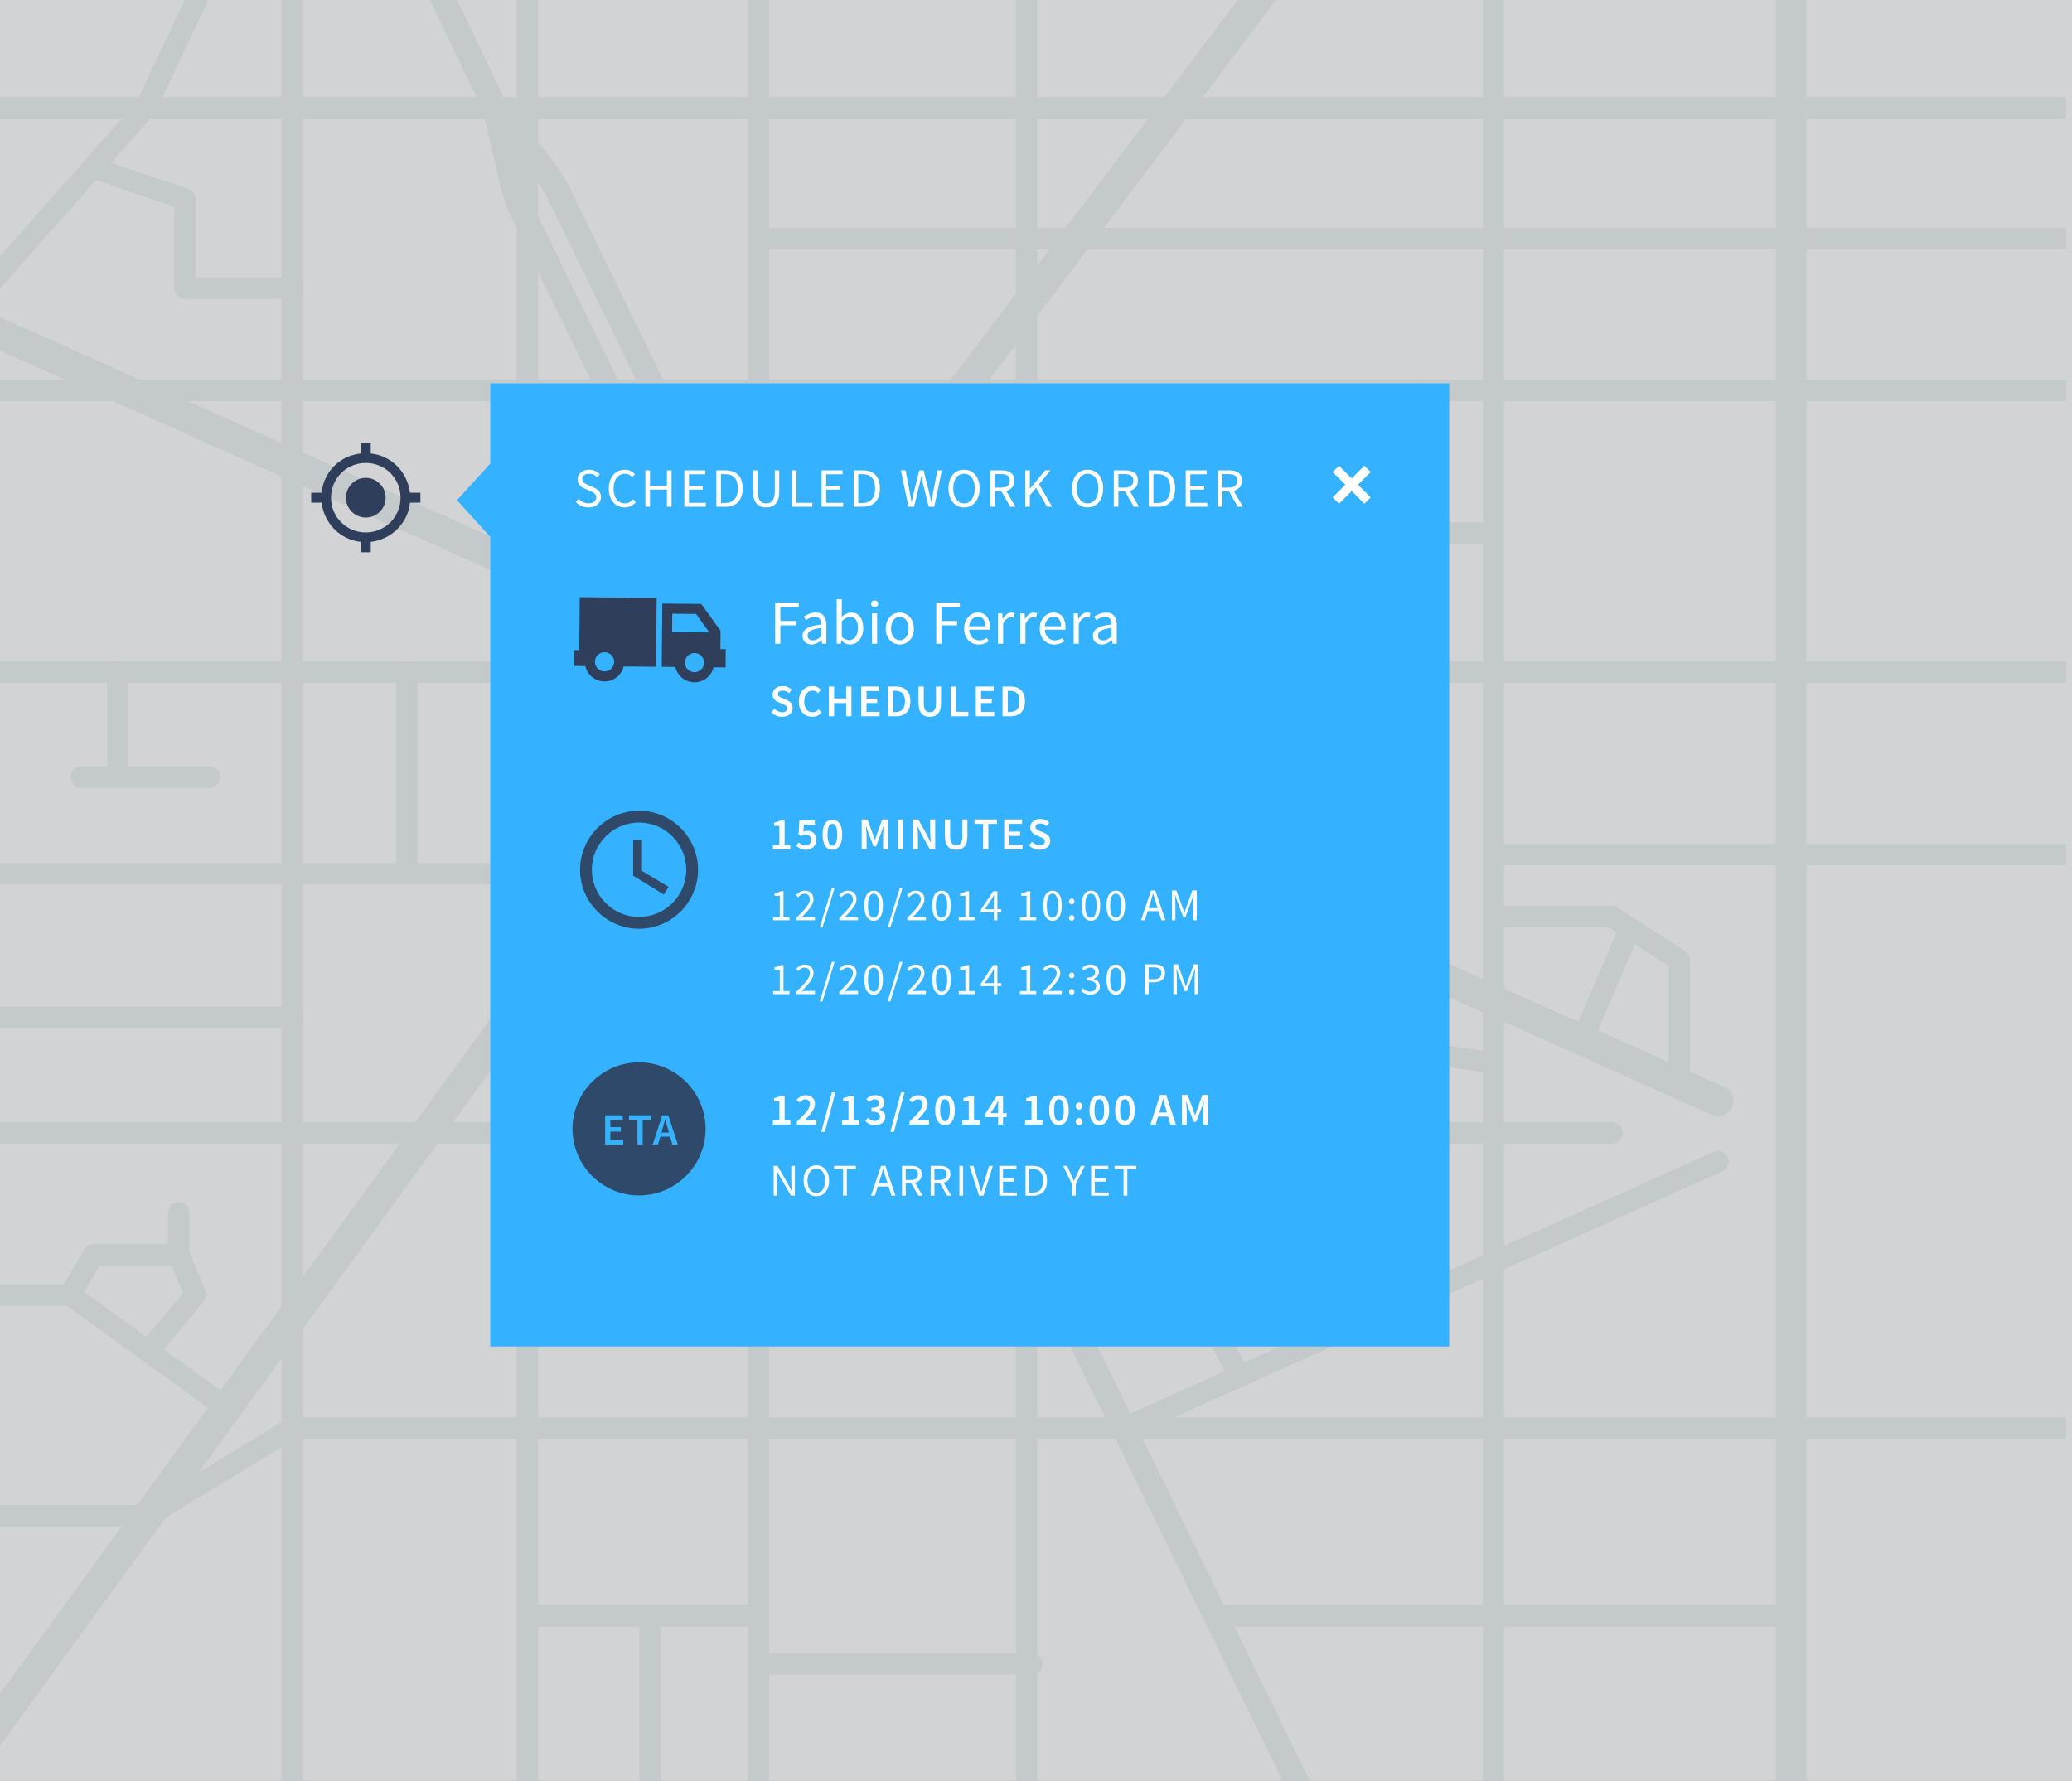 <?xml version="1.0" encoding="utf-8"?>
<!-- Generator: Adobe Illustrator 16.0.0, SVG Export Plug-In . SVG Version: 6.00 Build 0)  -->
<!DOCTYPE svg PUBLIC "-//W3C//DTD SVG 1.1//EN" "http://www.w3.org/Graphics/SVG/1.1/DTD/svg11.dtd">
<svg version="1.1" id="Layer_1" xmlns="http://www.w3.org/2000/svg" xmlns:xlink="http://www.w3.org/1999/xlink" x="0px" y="0px"
	 width="679.259px" height="583.813px" viewBox="0 0 679.259 583.813" enable-background="new 0 0 679.259 583.813"
	 xml:space="preserve">
<rect x="0" y="0" width="679.259" height="583.813" fill="#808080" stroke="none"/>
<rect opacity="0.75" fill="#ECEFF0" width="679.259" height="583.813"/>
<g>
	<defs>
		<rect id="SVGID_1_" y="0.008" width="677.345" height="583.805"/>
	</defs>
	<clipPath id="SVGID_2_">
		<use xlink:href="#SVGID_1_"  overflow="visible"/>
	</clipPath>
	<g opacity="0.15" clip-path="url(#SVGID_2_)">
		<g>
			<path fill="none" stroke="#78909C" stroke-width="8" stroke-linecap="round" stroke-linejoin="round" stroke-miterlimit="10" d="
				M133.354-25.169l26.581,55.525c1.326,2.767,2.96,7.48,3.63,10.473l4.104,18.291c0.675,2.994,2.305,7.705,3.63,10.473
				l57.332,117.485"/>
			<path fill="none" stroke="#78909C" stroke-width="8" stroke-linecap="round" stroke-linejoin="round" stroke-miterlimit="10" d="
				M162.345,35.387l15.146,19.03c1.912,2.4,4.559,6.627,5.884,9.394l57.328,117.487"/>
		</g>
		<g>
			<path fill="none" stroke="#78909C" stroke-width="8" stroke-linecap="round" stroke-linejoin="round" stroke-miterlimit="10" d="
				M447.71,630.474L340.721,411.502c-1.325-2.766-2.961-7.479-3.63-10.472l-4.104-18.292c-0.675-2.991-2.305-7.704-3.629-10.471
				l-57.333-117.486"/>
			<path fill="none" stroke="#78909C" stroke-width="8" stroke-linecap="round" stroke-linejoin="round" stroke-miterlimit="10" d="
				M338.312,406.473l-15.145-19.032c-1.912-2.399-4.559-6.625-5.885-9.394L259.954,260.56"/>
		</g>

			<circle fill="none" stroke="#78909C" stroke-width="10" stroke-linecap="round" stroke-linejoin="round" stroke-miterlimit="10" cx="248.659" cy="220.344" r="38.812"/>

			<line fill="none" stroke="#78909C" stroke-width="10" stroke-linecap="round" stroke-linejoin="round" stroke-miterlimit="10" x1="-75.7" y1="75.596" x2="213.108" y2="204.774"/>

			<line fill="none" stroke="#78909C" stroke-width="10" stroke-linecap="round" stroke-linejoin="round" stroke-miterlimit="10" x1="283.895" y1="235.979" x2="563.2" y2="360.906"/>

			<line fill="none" stroke="#78909C" stroke-width="10" stroke-linecap="round" stroke-linejoin="round" stroke-miterlimit="10" x1="270.05" y1="187.961" x2="427.78" y2="-20.818"/>

			<line fill="none" stroke="#78909C" stroke-width="10" stroke-linecap="round" stroke-linejoin="round" stroke-miterlimit="10" x1="-34.789" y1="611.712" x2="226.436" y2="252.155"/>

			<line fill="none" stroke="#78909C" stroke-width="7" stroke-linecap="round" stroke-linejoin="round" stroke-miterlimit="10" x1="172.888" y1="-20.818" x2="172.888" y2="611.712"/>

			<line fill="none" stroke="#78909C" stroke-width="7" stroke-linecap="round" stroke-linejoin="round" stroke-miterlimit="10" x1="248.659" y1="259.156" x2="248.659" y2="611.712"/>

			<line fill="none" stroke="#78909C" stroke-width="7" stroke-linecap="round" stroke-linejoin="round" stroke-miterlimit="10" x1="248.659" y1="-25.1" x2="248.659" y2="181.533"/>

			<line fill="none" stroke="#78909C" stroke-width="7" stroke-linecap="round" stroke-linejoin="round" stroke-miterlimit="10" x1="287.471" y1="220.344" x2="703.277" y2="220.344"/>

			<line fill="none" stroke="#78909C" stroke-width="7" stroke-linecap="round" stroke-linejoin="round" stroke-miterlimit="10" x1="-42.135" y1="220.344" x2="209.848" y2="220.344"/>

			<line fill="none" stroke="#78909C" stroke-width="7" stroke-linecap="round" stroke-linejoin="round" stroke-miterlimit="10" x1="336.524" y1="-20.818" x2="336.524" y2="611.712"/>

			<line fill="none" stroke="#78909C" stroke-width="7" stroke-linecap="round" stroke-linejoin="round" stroke-miterlimit="10" x1="489.667" y1="-20.818" x2="489.667" y2="611.712"/>

			<line fill="none" stroke="#78909C" stroke-width="7" stroke-linecap="round" stroke-linejoin="round" stroke-miterlimit="10" x1="684.766" y1="-20.818" x2="684.766" y2="611.712"/>

			<line fill="none" stroke="#78909C" stroke-width="10" stroke-linecap="round" stroke-linejoin="round" stroke-miterlimit="10" x1="587.216" y1="-20.818" x2="587.216" y2="611.712"/>

			<line fill="none" stroke="#78909C" stroke-width="7" stroke-linecap="round" stroke-linejoin="round" stroke-miterlimit="10" x1="-161.076" y1="371.391" x2="528.477" y2="371.391"/>

			<line fill="none" stroke="#78909C" stroke-width="7" stroke-linecap="round" stroke-linejoin="round" stroke-miterlimit="10" x1="95.824" y1="-20.818" x2="95.824" y2="611.712"/>

			<line fill="none" stroke="#78909C" stroke-width="7" stroke-linecap="round" stroke-linejoin="round" stroke-miterlimit="10" x1="-12.765" y1="-20.818" x2="-12.765" y2="611.712"/>

			<line fill="none" stroke="#78909C" stroke-width="7" stroke-linecap="round" stroke-linejoin="round" stroke-miterlimit="10" x1="368.431" y1="468.213" x2="563.2" y2="380.832"/>

			<line fill="none" stroke="#78909C" stroke-width="7" stroke-linecap="round" stroke-linejoin="round" stroke-miterlimit="10" x1="133.354" y1="220.344" x2="133.354" y2="286.429"/>

			<line fill="none" stroke="#78909C" stroke-width="7" stroke-linecap="round" stroke-linejoin="round" stroke-miterlimit="10" x1="-42.135" y1="286.429" x2="176.037" y2="286.429"/>

			<line fill="none" stroke="#78909C" stroke-width="7" stroke-linecap="round" stroke-linejoin="round" stroke-miterlimit="10" x1="38.632" y1="220.344" x2="38.632" y2="254.782"/>

			<line fill="none" stroke="#78909C" stroke-width="7" stroke-linecap="round" stroke-linejoin="round" stroke-miterlimit="10" x1="68.702" y1="254.784" x2="26.662" y2="254.784"/>

			<line fill="none" stroke="#78909C" stroke-width="7" stroke-linecap="round" stroke-linejoin="round" stroke-miterlimit="10" x1="95.824" y1="333.52" x2="-12.765" y2="333.52"/>

			<line fill="none" stroke="#78909C" stroke-width="7" stroke-linecap="round" stroke-linejoin="round" stroke-miterlimit="10" x1="-56.819" y1="35.387" x2="703.277" y2="35.387"/>

			<line fill="none" stroke="#78909C" stroke-width="7" stroke-linecap="round" stroke-linejoin="round" stroke-miterlimit="10" x1="489.667" y1="348.429" x2="382.677" y2="333.518"/>

			<polyline fill="none" stroke="#78909C" stroke-width="7" stroke-linecap="round" stroke-linejoin="round" stroke-miterlimit="10" points="
			387.922,371.391 387.922,415.446 406.28,451.232 		"/>

			<line fill="none" stroke="#78909C" stroke-width="7" stroke-linecap="round" stroke-linejoin="round" stroke-miterlimit="10" x1="336.524" y1="419.642" x2="248.659" y2="419.642"/>

			<line fill="none" stroke="#78909C" stroke-width="7" stroke-linecap="round" stroke-linejoin="round" stroke-miterlimit="10" x1="172.888" y1="327.962" x2="248.659" y2="327.962"/>

			<line fill="none" stroke="#78909C" stroke-width="7" stroke-linecap="round" stroke-linejoin="round" stroke-miterlimit="10" x1="-12.765" y1="128.001" x2="703.277" y2="128.001"/>

			<line fill="none" stroke="#78909C" stroke-width="7" stroke-linecap="round" stroke-linejoin="round" stroke-miterlimit="10" x1="248.659" y1="78.216" x2="703.277" y2="78.216"/>

			<polyline fill="none" stroke="#78909C" stroke-width="7" stroke-linecap="round" stroke-linejoin="round" stroke-miterlimit="10" points="
			703.277,468.213 172.888,468.213 95.824,468.213 48.597,496.938 -161.076,496.938 		"/>

			<line fill="none" stroke="#78909C" stroke-width="7" stroke-linecap="round" stroke-linejoin="round" stroke-miterlimit="10" x1="172.888" y1="529.778" x2="248.659" y2="529.778"/>

			<line fill="none" stroke="#78909C" stroke-width="7" stroke-linecap="round" stroke-linejoin="round" stroke-miterlimit="10" x1="249.584" y1="545.512" x2="338.312" y2="545.512"/>

			<line fill="none" stroke="#78909C" stroke-width="7" stroke-linecap="round" stroke-linejoin="round" stroke-miterlimit="10" x1="213.108" y1="529.778" x2="213.108" y2="593.762"/>

			<line fill="none" stroke="#78909C" stroke-width="7" stroke-linecap="round" stroke-linejoin="round" stroke-miterlimit="10" x1="-75.7" y1="593.762" x2="703.277" y2="593.762"/>

			<line fill="none" stroke="#78909C" stroke-width="7" stroke-linecap="round" stroke-linejoin="round" stroke-miterlimit="10" x1="336.524" y1="174.753" x2="489.667" y2="174.753"/>

			<polyline fill="none" stroke="#78909C" stroke-width="7" stroke-linecap="round" stroke-linejoin="round" stroke-miterlimit="10" points="
			465.814,128.001 465.814,154.733 336.524,154.733 		"/>

			<polyline fill="none" stroke="#78909C" stroke-width="7" stroke-linecap="round" stroke-linejoin="round" stroke-miterlimit="10" points="
			95.824,94.477 60.66,94.477 60.66,65.295 32.339,55.667 		"/>

			<polyline fill="none" stroke="#78909C" stroke-width="7" stroke-linecap="round" stroke-linejoin="round" stroke-miterlimit="10" points="
			-12.765,103.746 47.683,35.387 74.295,-20.818 		"/>

			<polyline fill="none" stroke="#78909C" stroke-width="7" stroke-linecap="round" stroke-linejoin="round" stroke-miterlimit="10" points="
			-12.765,424.524 22.898,424.524 74.295,461.566 		"/>

			<polyline fill="none" stroke="#78909C" stroke-width="7" stroke-linecap="round" stroke-linejoin="round" stroke-miterlimit="10" points="
			22.898,424.524 30.766,411.311 58.562,411.311 58.562,397.615 		"/>

			<polyline fill="none" stroke="#78909C" stroke-width="7" stroke-linecap="round" stroke-linejoin="round" stroke-miterlimit="10" points="
			48.597,443.043 64.081,424.524 58.562,411.311 		"/>

			<line fill="none" stroke="#78909C" stroke-width="7" stroke-linecap="round" stroke-linejoin="round" stroke-miterlimit="10" x1="398.509" y1="529.778" x2="587.216" y2="529.778"/>

			<polyline fill="none" stroke="#78909C" stroke-width="7" stroke-linecap="round" stroke-linejoin="round" stroke-miterlimit="10" points="
			489.667,300.567 528.477,300.567 550.504,314.75 550.504,355.228 		"/>

			<line fill="none" stroke="#78909C" stroke-width="7" stroke-linecap="round" stroke-linejoin="round" stroke-miterlimit="10" x1="534.342" y1="304.345" x2="518.638" y2="340.973"/>

			<line fill="none" stroke="#78909C" stroke-width="7" stroke-linecap="round" stroke-linejoin="round" stroke-miterlimit="10" x1="489.667" y1="280.135" x2="684.766" y2="280.135"/>
	</g>
</g>
<g>
	<g>
		<polygon fill="#34B2FF" points="160.725,125.679 160.725,151.963 149.832,163.998 160.725,176.033 160.725,441.442
			475.091,441.442 475.091,125.679 		"/>
		<g>
			<path fill="#FFFFFF" d="M189.68,163.542c0.424,0.449,0.925,0.81,1.501,1.083s1.174,0.41,1.792,0.41
				c0.788,0,1.401-0.179,1.838-0.537c0.437-0.357,0.655-0.828,0.655-1.41c0-0.303-0.052-0.561-0.154-0.773
				c-0.104-0.212-0.243-0.394-0.419-0.546c-0.176-0.151-0.385-0.288-0.627-0.409c-0.243-0.121-0.504-0.249-0.783-0.382l-1.71-0.746
				c-0.279-0.121-0.564-0.267-0.855-0.437c-0.292-0.17-0.552-0.376-0.783-0.619s-0.418-0.531-0.564-0.864s-0.218-0.719-0.218-1.156
				c0-0.449,0.094-0.867,0.282-1.255s0.449-0.725,0.783-1.01c0.333-0.285,0.728-0.506,1.183-0.665
				c0.455-0.157,0.956-0.236,1.501-0.236c0.715,0,1.376,0.136,1.983,0.409c0.606,0.273,1.122,0.628,1.546,1.064l-0.819,0.983
				c-0.364-0.352-0.767-0.628-1.21-0.828s-0.943-0.3-1.501-0.3c-0.667,0-1.204,0.155-1.61,0.464c-0.407,0.309-0.61,0.737-0.61,1.283
				c0,0.291,0.058,0.537,0.173,0.737s0.27,0.376,0.464,0.528c0.194,0.152,0.407,0.285,0.637,0.4c0.23,0.115,0.467,0.221,0.709,0.318
				l1.692,0.728c0.339,0.146,0.661,0.312,0.964,0.5s0.564,0.406,0.783,0.655c0.218,0.249,0.391,0.54,0.519,0.874
				c0.127,0.334,0.191,0.719,0.191,1.155c0,0.473-0.094,0.916-0.282,1.329s-0.458,0.773-0.81,1.083
				c-0.352,0.31-0.776,0.552-1.274,0.728s-1.062,0.264-1.692,0.264c-0.837,0-1.614-0.158-2.33-0.473
				c-0.716-0.315-1.334-0.746-1.856-1.292L189.68,163.542z"/>
			<path fill="#FFFFFF" d="M199.579,160.175c0-0.958,0.133-1.82,0.4-2.584c0.267-0.765,0.637-1.413,1.11-1.947
				c0.473-0.534,1.034-0.943,1.683-1.228s1.356-0.428,2.12-0.428c0.728,0,1.365,0.148,1.911,0.446s0.995,0.64,1.346,1.028
				l-0.855,0.965c-0.315-0.34-0.664-0.61-1.046-0.81s-0.828-0.3-1.337-0.3c-0.57,0-1.086,0.112-1.547,0.337
				s-0.855,0.546-1.183,0.964s-0.583,0.925-0.764,1.52c-0.182,0.594-0.273,1.262-0.273,2.001c0,0.752,0.088,1.428,0.264,2.029
				s0.421,1.113,0.737,1.538c0.315,0.425,0.701,0.752,1.156,0.983s0.967,0.346,1.538,0.346c0.582,0,1.089-0.115,1.52-0.346
				c0.43-0.23,0.84-0.558,1.228-0.983l0.855,0.928c-0.473,0.546-1.007,0.971-1.602,1.274c-0.594,0.303-1.273,0.455-2.038,0.455
				c-0.752,0-1.446-0.14-2.083-0.418c-0.637-0.279-1.189-0.682-1.656-1.21c-0.467-0.528-0.831-1.177-1.092-1.947
				C199.709,162.016,199.579,161.146,199.579,160.175z"/>
			<path fill="#FFFFFF" d="M211.57,154.207h1.51v5.004h5.55v-5.004h1.529v11.937h-1.529v-5.623h-5.55v5.623h-1.51V154.207z"/>
			<path fill="#FFFFFF" d="M224.344,154.207h6.878v1.274h-5.368v3.749h4.531v1.292h-4.531v4.331h5.55v1.292h-7.06V154.207z"/>
			<path fill="#FFFFFF" d="M234.844,154.207h2.984c1.844,0,3.245,0.51,4.203,1.528c0.958,1.019,1.438,2.481,1.438,4.386
				c0,0.946-0.121,1.792-0.364,2.538c-0.243,0.746-0.601,1.377-1.074,1.893s-1.055,0.91-1.747,1.183s-1.486,0.409-2.384,0.409
				h-3.057V154.207z M237.719,164.906c1.395,0,2.441-0.418,3.139-1.256c0.697-0.837,1.046-2.013,1.046-3.53
				s-0.349-2.675-1.046-3.476c-0.698-0.801-1.744-1.201-3.139-1.201h-1.365v9.462H237.719z"/>
			<path fill="#FFFFFF" d="M246.889,154.207h1.51v7.042c0,0.716,0.073,1.316,0.219,1.802c0.146,0.485,0.342,0.873,0.591,1.165
				c0.249,0.291,0.542,0.5,0.882,0.627c0.339,0.127,0.704,0.191,1.092,0.191c0.4,0,0.771-0.064,1.11-0.191
				c0.34-0.127,0.637-0.336,0.892-0.627c0.255-0.292,0.455-0.679,0.601-1.165s0.218-1.086,0.218-1.802v-7.042h1.456v7.006
				c0,0.958-0.109,1.765-0.328,2.42c-0.218,0.655-0.519,1.186-0.901,1.592c-0.382,0.407-0.834,0.698-1.355,0.874
				c-0.522,0.176-1.086,0.264-1.692,0.264s-1.174-0.088-1.701-0.264c-0.528-0.176-0.983-0.467-1.365-0.874
				c-0.382-0.406-0.683-0.937-0.901-1.592c-0.218-0.655-0.328-1.461-0.328-2.42V154.207z"/>
			<path fill="#FFFFFF" d="M259.59,154.207h1.51v10.645h5.223v1.292h-6.733V154.207z"/>
			<path fill="#FFFFFF" d="M269.344,154.207h6.878v1.274h-5.368v3.749h4.532v1.292h-4.532v4.331h5.549v1.292h-7.06V154.207z"/>
			<path fill="#FFFFFF" d="M279.843,154.207h2.984c1.844,0,3.245,0.51,4.203,1.528c0.959,1.019,1.438,2.481,1.438,4.386
				c0,0.946-0.121,1.792-0.363,2.538c-0.242,0.746-0.601,1.377-1.074,1.893c-0.473,0.516-1.055,0.91-1.746,1.183
				s-1.486,0.409-2.384,0.409h-3.058V154.207z M282.718,164.906c1.396,0,2.441-0.418,3.14-1.256c0.697-0.837,1.046-2.013,1.046-3.53
				s-0.349-2.675-1.046-3.476c-0.698-0.801-1.744-1.201-3.14-1.201h-1.364v9.462H282.718z"/>
			<path fill="#FFFFFF" d="M295.31,154.207h1.564l1.256,6.496c0.109,0.655,0.225,1.298,0.346,1.929s0.236,1.273,0.346,1.929h0.073
				c0.134-0.655,0.272-1.301,0.419-1.938c0.145-0.637,0.284-1.277,0.418-1.92l1.656-6.496h1.383l1.656,6.496
				c0.145,0.631,0.291,1.268,0.436,1.911c0.146,0.643,0.291,1.292,0.438,1.947h0.072c0.109-0.655,0.219-1.301,0.328-1.938
				s0.225-1.277,0.346-1.92l1.256-6.496h1.455l-2.475,11.937h-1.82l-1.801-7.188c-0.109-0.461-0.209-0.913-0.301-1.356
				c-0.09-0.442-0.185-0.895-0.281-1.355h-0.073c-0.097,0.461-0.197,0.913-0.3,1.355c-0.104,0.443-0.203,0.895-0.301,1.356
				l-1.765,7.188h-1.802L295.31,154.207z"/>
			<path fill="#FFFFFF" d="M316.036,166.362c-0.752,0-1.441-0.146-2.065-0.437c-0.625-0.291-1.161-0.707-1.61-1.247
				c-0.449-0.54-0.798-1.195-1.047-1.965c-0.248-0.77-0.373-1.634-0.373-2.593s0.125-1.817,0.373-2.575
				c0.249-0.758,0.598-1.401,1.047-1.929c0.449-0.527,0.985-0.931,1.61-1.21c0.624-0.279,1.313-0.418,2.065-0.418
				s1.439,0.143,2.064,0.428s1.165,0.691,1.62,1.219c0.455,0.527,0.807,1.17,1.056,1.929c0.248,0.758,0.373,1.61,0.373,2.557
				c0,0.958-0.125,1.823-0.373,2.593c-0.249,0.771-0.601,1.426-1.056,1.965c-0.455,0.54-0.995,0.956-1.62,1.247
				S316.788,166.362,316.036,166.362z M316.036,165.034c0.533,0,1.016-0.115,1.446-0.346s0.801-0.561,1.11-0.992
				c0.309-0.431,0.549-0.946,0.719-1.547s0.254-1.277,0.254-2.029c0-0.74-0.084-1.407-0.254-2.002
				c-0.17-0.594-0.41-1.098-0.719-1.51c-0.31-0.412-0.68-0.73-1.11-0.955s-0.913-0.337-1.446-0.337
				c-0.534,0-1.017,0.112-1.447,0.337c-0.43,0.225-0.801,0.543-1.109,0.955c-0.31,0.413-0.549,0.916-0.719,1.51
				c-0.17,0.595-0.255,1.262-0.255,2.002c0,0.752,0.085,1.428,0.255,2.029s0.409,1.116,0.719,1.547
				c0.309,0.431,0.68,0.761,1.109,0.992C315.02,164.918,315.502,165.034,316.036,165.034z"/>
			<path fill="#FFFFFF" d="M331.175,166.144l-2.875-5.041h-2.165v5.041h-1.511v-11.937h3.73c0.607,0,1.168,0.058,1.684,0.173
				c0.516,0.116,0.958,0.307,1.328,0.573c0.37,0.267,0.658,0.613,0.864,1.037c0.206,0.425,0.31,0.946,0.31,1.565
				c0,0.935-0.242,1.68-0.729,2.238c-0.484,0.558-1.134,0.94-1.946,1.146l3.021,5.204H331.175z M326.135,159.866h2.001
				c0.935,0,1.65-0.191,2.148-0.573c0.496-0.382,0.746-0.961,0.746-1.738c0-0.789-0.25-1.34-0.746-1.656
				c-0.498-0.315-1.214-0.473-2.148-0.473h-2.001V159.866z"/>
			<path fill="#FFFFFF" d="M336.106,154.207h1.51v5.987h0.055l4.969-5.987h1.71l-3.73,4.549l4.312,7.388h-1.692l-3.566-6.205
				l-2.057,2.42v3.785h-1.51V154.207z"/>
			<path fill="#FFFFFF" d="M356.541,166.362c-0.753,0-1.44-0.146-2.065-0.437s-1.162-0.707-1.61-1.247
				c-0.449-0.54-0.798-1.195-1.046-1.965c-0.25-0.77-0.373-1.634-0.373-2.593s0.123-1.817,0.373-2.575
				c0.248-0.758,0.597-1.401,1.046-1.929c0.448-0.527,0.985-0.931,1.61-1.21c0.625-0.279,1.312-0.418,2.065-0.418
				c0.752,0,1.44,0.143,2.065,0.428s1.164,0.691,1.619,1.219c0.455,0.527,0.807,1.17,1.055,1.929
				c0.249,0.758,0.373,1.61,0.373,2.557c0,0.958-0.124,1.823-0.373,2.593c-0.248,0.771-0.6,1.426-1.055,1.965
				c-0.455,0.54-0.994,0.956-1.619,1.247S357.293,166.362,356.541,166.362z M356.541,165.034c0.533,0,1.016-0.115,1.446-0.346
				s0.801-0.561,1.109-0.992c0.311-0.431,0.549-0.946,0.72-1.547c0.169-0.601,0.255-1.277,0.255-2.029
				c0-0.74-0.086-1.407-0.255-2.002c-0.171-0.594-0.409-1.098-0.72-1.51c-0.309-0.412-0.679-0.73-1.109-0.955
				s-0.913-0.337-1.446-0.337c-0.534,0-1.017,0.112-1.446,0.337c-0.432,0.225-0.801,0.543-1.11,0.955
				c-0.31,0.413-0.55,0.916-0.719,1.51c-0.171,0.595-0.255,1.262-0.255,2.002c0,0.752,0.084,1.428,0.255,2.029
				c0.169,0.601,0.409,1.116,0.719,1.547s0.679,0.761,1.11,0.992C355.524,164.918,356.007,165.034,356.541,165.034z"/>
			<path fill="#FFFFFF" d="M371.681,166.144l-2.875-5.041h-2.166v5.041h-1.51v-11.937h3.73c0.605,0,1.167,0.058,1.683,0.173
				c0.516,0.116,0.958,0.307,1.328,0.573c0.37,0.267,0.658,0.613,0.864,1.037c0.207,0.425,0.31,0.946,0.31,1.565
				c0,0.935-0.243,1.68-0.728,2.238c-0.486,0.558-1.135,0.94-1.947,1.146l3.021,5.204H371.681z M366.64,159.866h2.002
				c0.934,0,1.649-0.191,2.146-0.573c0.498-0.382,0.746-0.961,0.746-1.738c0-0.789-0.248-1.34-0.746-1.656
				c-0.497-0.315-1.213-0.473-2.146-0.473h-2.002V159.866z"/>
			<path fill="#FFFFFF" d="M376.611,154.207h2.984c1.844,0,3.245,0.51,4.203,1.528c0.958,1.019,1.438,2.481,1.438,4.386
				c0,0.946-0.121,1.792-0.364,2.538c-0.242,0.746-0.6,1.377-1.073,1.893s-1.056,0.91-1.747,1.183s-1.486,0.409-2.383,0.409h-3.058
				V154.207z M379.486,164.906c1.396,0,2.441-0.418,3.14-1.256c0.697-0.837,1.045-2.013,1.045-3.53s-0.348-2.675-1.045-3.476
				c-0.698-0.801-1.744-1.201-3.14-1.201h-1.364v9.462H379.486z"/>
			<path fill="#FFFFFF" d="M388.712,154.207h6.879v1.274h-5.369v3.749h4.531v1.292h-4.531v4.331h5.551v1.292h-7.061V154.207z"/>
			<path fill="#FFFFFF" d="M405.762,166.144l-2.875-5.041h-2.165v5.041h-1.511v-11.937h3.73c0.606,0,1.167,0.058,1.683,0.173
				c0.516,0.116,0.959,0.307,1.328,0.573c0.371,0.267,0.658,0.613,0.865,1.037c0.206,0.425,0.309,0.946,0.309,1.565
				c0,0.935-0.242,1.68-0.728,2.238s-1.134,0.94-1.946,1.146l3.02,5.204H405.762z M400.722,159.866h2.001
				c0.935,0,1.649-0.191,2.147-0.573c0.497-0.382,0.746-0.961,0.746-1.738c0-0.789-0.249-1.34-0.746-1.656
				c-0.498-0.315-1.213-0.473-2.147-0.473h-2.001V159.866z"/>
		</g>
	</g>
	<g>
		<path fill="#FFFFFF" d="M254.124,197.599h7.747v1.435h-6.045v4.549h5.123v1.435h-5.123v6.025h-1.701V197.599z"/>
		<path fill="#FFFFFF" d="M263.099,208.46c0-1.093,0.488-1.93,1.465-2.51c0.977-0.581,2.531-0.987,4.662-1.22
			c0-0.314-0.031-0.622-0.092-0.922s-0.171-0.567-0.328-0.799c-0.157-0.232-0.366-0.42-0.625-0.563
			c-0.26-0.144-0.594-0.215-1.004-0.215c-0.587,0-1.13,0.109-1.629,0.328c-0.499,0.218-0.946,0.464-1.342,0.737l-0.676-1.168
			c0.464-0.3,1.031-0.591,1.701-0.871c0.669-0.28,1.407-0.42,2.213-0.42c1.216,0,2.097,0.373,2.644,1.117
			c0.546,0.745,0.82,1.739,0.82,2.982v6.107h-1.394l-0.144-1.188h-0.041c-0.479,0.396-0.994,0.734-1.547,1.014
			s-1.137,0.42-1.752,0.42c-0.847,0-1.547-0.246-2.101-0.738C263.376,210.058,263.099,209.361,263.099,208.46z M264.759,208.337
			c0,0.574,0.167,0.984,0.502,1.229c0.334,0.246,0.748,0.369,1.24,0.369c0.478,0,0.933-0.113,1.363-0.338
			c0.431-0.226,0.884-0.557,1.363-0.994v-2.767c-0.833,0.109-1.537,0.239-2.111,0.389c-0.574,0.15-1.035,0.328-1.383,0.533
			c-0.348,0.205-0.598,0.441-0.748,0.707C264.834,207.732,264.759,208.023,264.759,208.337z"/>
		<path fill="#FFFFFF" d="M274.288,196.451h1.681v3.976l-0.041,1.803c0.45-0.396,0.942-0.728,1.476-0.994
			c0.533-0.267,1.079-0.4,1.639-0.4c0.643,0,1.21,0.12,1.701,0.359c0.492,0.239,0.905,0.581,1.24,1.024
			c0.334,0.444,0.588,0.977,0.758,1.599c0.172,0.622,0.257,1.315,0.257,2.08c0,0.847-0.116,1.605-0.349,2.274
			c-0.232,0.669-0.547,1.237-0.942,1.701c-0.396,0.464-0.854,0.816-1.373,1.055c-0.52,0.239-1.065,0.359-1.64,0.359
			c-0.465,0-0.946-0.106-1.445-0.318c-0.498-0.211-0.967-0.516-1.403-0.912h-0.062l-0.143,0.984h-1.354V196.451z M275.969,208.829
			c0.437,0.383,0.871,0.653,1.302,0.81c0.43,0.157,0.809,0.236,1.137,0.236c0.41,0,0.789-0.092,1.138-0.277s0.648-0.444,0.901-0.779
			c0.253-0.334,0.451-0.748,0.595-1.24s0.215-1.045,0.215-1.66c0-0.546-0.048-1.045-0.144-1.496
			c-0.096-0.451-0.249-0.837-0.461-1.158c-0.212-0.321-0.484-0.57-0.82-0.748c-0.334-0.178-0.734-0.267-1.198-0.267
			c-0.806,0-1.694,0.451-2.664,1.353V208.829z"/>
		<path fill="#FFFFFF" d="M286.728,199.033c-0.328,0-0.604-0.103-0.83-0.308c-0.225-0.205-0.338-0.464-0.338-0.779
			c0-0.328,0.113-0.591,0.338-0.789c0.226-0.198,0.502-0.297,0.83-0.297s0.604,0.099,0.83,0.297
			c0.226,0.198,0.338,0.461,0.338,0.789c0,0.314-0.112,0.574-0.338,0.779C287.332,198.931,287.056,199.033,286.728,199.033z
			 M285.867,201.083h1.681v9.959h-1.681V201.083z"/>
		<path fill="#FFFFFF" d="M290.375,206.083c0-0.833,0.126-1.574,0.379-2.223s0.591-1.199,1.015-1.65
			c0.423-0.451,0.912-0.792,1.465-1.024c0.554-0.232,1.138-0.349,1.752-0.349c0.615,0,1.199,0.116,1.752,0.349
			c0.554,0.232,1.042,0.574,1.466,1.024c0.423,0.451,0.761,1.001,1.015,1.65c0.252,0.649,0.379,1.39,0.379,2.223
			c0,0.82-0.127,1.554-0.379,2.203c-0.254,0.649-0.592,1.196-1.015,1.64c-0.424,0.444-0.912,0.782-1.466,1.014
			c-0.553,0.232-1.137,0.349-1.752,0.349c-0.614,0-1.198-0.116-1.752-0.349c-0.553-0.232-1.042-0.57-1.465-1.014
			c-0.424-0.444-0.762-0.991-1.015-1.64S290.375,206.902,290.375,206.083z M292.116,206.083c0,0.574,0.068,1.093,0.205,1.558
			c0.137,0.465,0.332,0.864,0.584,1.199c0.253,0.335,0.557,0.594,0.912,0.779s0.744,0.277,1.168,0.277s0.812-0.092,1.168-0.277
			s0.66-0.444,0.912-0.779c0.253-0.334,0.447-0.734,0.584-1.199c0.137-0.464,0.205-0.984,0.205-1.558s-0.068-1.096-0.205-1.567
			c-0.137-0.472-0.331-0.878-0.584-1.22c-0.252-0.341-0.557-0.604-0.912-0.789c-0.355-0.185-0.744-0.277-1.168-0.277
			s-0.812,0.092-1.168,0.277c-0.355,0.184-0.659,0.447-0.912,0.789c-0.252,0.342-0.447,0.748-0.584,1.22
			C292.185,204.986,292.116,205.509,292.116,206.083z"/>
		<path fill="#FFFFFF" d="M306.933,197.599h7.747v1.435h-6.046v4.549h5.123v1.435h-5.123v6.025h-1.701V197.599z"/>
		<path fill="#FFFFFF" d="M316.073,206.083c0-0.819,0.126-1.554,0.379-2.203c0.252-0.649,0.588-1.199,1.004-1.65
			c0.417-0.451,0.892-0.796,1.424-1.035c0.533-0.239,1.087-0.359,1.66-0.359c0.629,0,1.192,0.109,1.691,0.328
			c0.498,0.219,0.915,0.533,1.25,0.942c0.334,0.41,0.591,0.902,0.769,1.476c0.177,0.574,0.267,1.216,0.267,1.926
			c0,0.369-0.021,0.676-0.062,0.922h-6.721c0.068,1.079,0.399,1.933,0.994,2.562c0.594,0.628,1.369,0.943,2.325,0.943
			c0.478,0,0.919-0.072,1.321-0.215c0.403-0.144,0.789-0.331,1.158-0.563l0.595,1.106c-0.438,0.273-0.923,0.512-1.455,0.717
			s-1.142,0.308-1.823,0.308c-0.67,0-1.295-0.12-1.876-0.359s-1.086-0.581-1.517-1.024c-0.43-0.444-0.768-0.987-1.014-1.629
			C316.196,207.633,316.073,206.902,316.073,206.083z M323.04,205.324c0-1.024-0.215-1.806-0.645-2.346
			c-0.431-0.54-1.035-0.81-1.814-0.81c-0.355,0-0.693,0.072-1.014,0.215c-0.321,0.144-0.611,0.348-0.871,0.615
			s-0.475,0.594-0.646,0.983c-0.171,0.39-0.284,0.837-0.339,1.342H323.04z"/>
		<path fill="#FFFFFF" d="M327.181,201.083h1.393l0.144,1.803h0.062c0.342-0.628,0.755-1.127,1.24-1.496
			c0.484-0.369,1.014-0.553,1.588-0.553c0.396,0,0.751,0.068,1.065,0.205l-0.327,1.476c-0.164-0.055-0.314-0.096-0.451-0.123
			s-0.308-0.041-0.513-0.041c-0.423,0-0.864,0.171-1.321,0.512c-0.459,0.342-0.857,0.936-1.199,1.783v6.394h-1.68V201.083z"/>
		<path fill="#FFFFFF" d="M334.495,201.083h1.394l0.144,1.803h0.062c0.341-0.628,0.755-1.127,1.239-1.496
			c0.485-0.369,1.016-0.553,1.589-0.553c0.396,0,0.751,0.068,1.065,0.205l-0.328,1.476c-0.164-0.055-0.314-0.096-0.45-0.123
			c-0.137-0.027-0.308-0.041-0.513-0.041c-0.424,0-0.864,0.171-1.322,0.512c-0.457,0.342-0.857,0.936-1.198,1.783v6.394h-1.681
			V201.083z"/>
		<path fill="#FFFFFF" d="M340.868,206.083c0-0.819,0.127-1.554,0.379-2.203c0.253-0.649,0.588-1.199,1.005-1.65
			s0.892-0.796,1.424-1.035c0.533-0.239,1.087-0.359,1.66-0.359c0.628,0,1.192,0.109,1.69,0.328c0.499,0.219,0.916,0.533,1.25,0.942
			c0.335,0.41,0.592,0.902,0.77,1.476c0.177,0.574,0.266,1.216,0.266,1.926c0,0.369-0.021,0.676-0.062,0.922h-6.722
			c0.068,1.079,0.4,1.933,0.994,2.562s1.369,0.943,2.326,0.943c0.478,0,0.918-0.072,1.321-0.215s0.789-0.331,1.158-0.563
			l0.595,1.106c-0.438,0.273-0.923,0.512-1.455,0.717c-0.533,0.205-1.142,0.308-1.824,0.308c-0.67,0-1.295-0.12-1.875-0.359
			c-0.581-0.239-1.086-0.581-1.517-1.024s-0.769-0.987-1.015-1.629C340.991,207.633,340.868,206.902,340.868,206.083z
			 M347.836,205.324c0-1.024-0.215-1.806-0.646-2.346c-0.43-0.54-1.035-0.81-1.813-0.81c-0.355,0-0.693,0.072-1.015,0.215
			c-0.32,0.144-0.611,0.348-0.871,0.615s-0.475,0.594-0.645,0.983c-0.172,0.39-0.284,0.837-0.339,1.342H347.836z"/>
		<path fill="#FFFFFF" d="M351.976,201.083h1.394l0.144,1.803h0.062c0.341-0.628,0.755-1.127,1.239-1.496
			c0.485-0.369,1.016-0.553,1.589-0.553c0.396,0,0.751,0.068,1.065,0.205l-0.328,1.476c-0.164-0.055-0.314-0.096-0.45-0.123
			c-0.137-0.027-0.308-0.041-0.513-0.041c-0.424,0-0.864,0.171-1.322,0.512c-0.457,0.342-0.857,0.936-1.198,1.783v6.394h-1.681
			V201.083z"/>
		<path fill="#FFFFFF" d="M358.287,208.46c0-1.093,0.488-1.93,1.466-2.51c0.977-0.581,2.53-0.987,4.662-1.22
			c0-0.314-0.031-0.622-0.093-0.922s-0.171-0.567-0.327-0.799c-0.158-0.232-0.366-0.42-0.625-0.563
			c-0.26-0.144-0.595-0.215-1.005-0.215c-0.587,0-1.13,0.109-1.629,0.328c-0.499,0.218-0.946,0.464-1.343,0.737l-0.676-1.168
			c0.464-0.3,1.031-0.591,1.701-0.871c0.669-0.28,1.406-0.42,2.213-0.42c1.216,0,2.097,0.373,2.644,1.117
			c0.546,0.745,0.819,1.739,0.819,2.982v6.107h-1.393l-0.145-1.188h-0.041c-0.479,0.396-0.994,0.734-1.547,1.014
			s-1.137,0.42-1.752,0.42c-0.848,0-1.547-0.246-2.101-0.738C358.563,210.058,358.287,209.361,358.287,208.46z M359.947,208.337
			c0,0.574,0.167,0.984,0.502,1.229c0.335,0.246,0.748,0.369,1.239,0.369c0.479,0,0.934-0.113,1.363-0.338
			c0.431-0.226,0.885-0.557,1.363-0.994v-2.767c-0.834,0.109-1.537,0.239-2.111,0.389c-0.574,0.15-1.035,0.328-1.383,0.533
			c-0.349,0.205-0.598,0.441-0.748,0.707C360.022,207.732,359.947,208.023,359.947,208.337z"/>
	</g>
	<g>
		<path fill="#FFFFFF" d="M253.86,232.399c0.348,0.328,0.746,0.594,1.192,0.798c0.447,0.203,0.895,0.306,1.341,0.306
			c0.557,0,0.979-0.114,1.267-0.343s0.432-0.531,0.432-0.909c0-0.199-0.037-0.368-0.112-0.507c-0.074-0.14-0.179-0.261-0.313-0.365
			c-0.134-0.104-0.293-0.201-0.477-0.291c-0.184-0.089-0.385-0.179-0.604-0.268l-1.341-0.582c-0.238-0.099-0.475-0.224-0.708-0.372
			c-0.233-0.149-0.445-0.328-0.633-0.537c-0.189-0.208-0.34-0.451-0.455-0.73c-0.114-0.278-0.171-0.596-0.171-0.954
			c0-0.388,0.082-0.748,0.246-1.081c0.164-0.333,0.39-0.624,0.678-0.872c0.288-0.248,0.633-0.442,1.036-0.581
			s0.842-0.209,1.319-0.209c0.566,0,1.113,0.112,1.64,0.335c0.526,0.224,0.979,0.524,1.356,0.902l-0.879,1.103
			c-0.318-0.258-0.646-0.462-0.984-0.611s-0.715-0.224-1.133-0.224c-0.467,0-0.84,0.102-1.118,0.306
			c-0.278,0.204-0.417,0.484-0.417,0.842c0,0.188,0.042,0.35,0.127,0.484c0.084,0.134,0.199,0.253,0.343,0.357
			s0.311,0.199,0.499,0.283c0.189,0.084,0.382,0.167,0.582,0.246l1.326,0.552c0.288,0.119,0.552,0.259,0.79,0.417
			c0.238,0.159,0.445,0.343,0.619,0.552s0.311,0.45,0.41,0.723c0.099,0.273,0.149,0.589,0.149,0.946c0,0.397-0.08,0.771-0.238,1.118
			c-0.159,0.348-0.39,0.653-0.693,0.917c-0.303,0.263-0.671,0.472-1.103,0.626c-0.432,0.153-0.922,0.23-1.468,0.23
			c-0.656,0-1.289-0.124-1.9-0.372c-0.611-0.249-1.15-0.602-1.617-1.059L253.86,232.399z"/>
		<path fill="#FFFFFF" d="M261.878,229.985c0-0.795,0.117-1.508,0.35-2.139s0.554-1.165,0.961-1.602
			c0.407-0.438,0.884-0.77,1.431-0.999c0.546-0.228,1.133-0.343,1.759-0.343c0.596,0,1.13,0.125,1.602,0.373
			c0.472,0.249,0.862,0.537,1.17,0.865l-0.969,1.073c-0.249-0.249-0.514-0.445-0.797-0.589s-0.614-0.216-0.991-0.216
			c-0.407,0-0.777,0.082-1.11,0.246s-0.621,0.397-0.864,0.701c-0.244,0.303-0.432,0.673-0.566,1.11
			c-0.134,0.437-0.201,0.929-0.201,1.475c0,1.113,0.241,1.985,0.723,2.616s1.135,0.946,1.96,0.946c0.437,0,0.817-0.085,1.14-0.254
			s0.624-0.407,0.902-0.715l0.969,1.058c-0.397,0.457-0.85,0.808-1.356,1.051s-1.068,0.365-1.684,0.365
			c-0.626,0-1.207-0.109-1.744-0.328c-0.537-0.218-1.004-0.541-1.401-0.969c-0.397-0.427-0.71-0.953-0.939-1.579
			C261.992,231.506,261.878,230.79,261.878,229.985z"/>
		<path fill="#FFFFFF" d="M271.715,225.082h1.729v3.92h3.949v-3.92h1.729v9.747h-1.729v-4.322h-3.949v4.322h-1.729V225.082z"/>
		<path fill="#FFFFFF" d="M282.341,225.082h5.873v1.46h-4.144v2.489h3.503v1.461h-3.503v2.876h4.292v1.461h-6.021V225.082z"/>
		<path fill="#FFFFFF" d="M291.104,225.082h2.608c1.49,0,2.653,0.402,3.487,1.207c0.835,0.805,1.252,2.012,1.252,3.622
			c0,0.805-0.106,1.515-0.32,2.131s-0.521,1.131-0.924,1.543s-0.89,0.723-1.461,0.932c-0.571,0.208-1.22,0.312-1.945,0.312h-2.697
			V225.082z M293.594,233.428c0.993,0,1.756-0.285,2.288-0.856c0.531-0.571,0.797-1.458,0.797-2.66c0-1.192-0.268-2.062-0.805-2.608
			s-1.297-0.82-2.28-0.82h-0.761v6.945H293.594z"/>
		<path fill="#FFFFFF" d="M301.12,225.082h1.729v5.604c0,0.527,0.047,0.972,0.142,1.334c0.094,0.363,0.229,0.653,0.402,0.872
			s0.38,0.375,0.618,0.47c0.239,0.095,0.507,0.142,0.806,0.142c0.297,0,0.57-0.047,0.818-0.142c0.249-0.095,0.463-0.251,0.642-0.47
			s0.317-0.509,0.417-0.872c0.1-0.362,0.149-0.807,0.149-1.334v-5.604h1.654v5.47c0,0.805-0.085,1.488-0.253,2.049
			c-0.17,0.562-0.416,1.021-0.738,1.379s-0.711,0.618-1.162,0.782c-0.453,0.164-0.961,0.246-1.527,0.246s-1.076-0.082-1.528-0.246
			s-0.84-0.425-1.163-0.782c-0.322-0.357-0.57-0.817-0.744-1.379c-0.174-0.561-0.262-1.244-0.262-2.049V225.082z"/>
		<path fill="#FFFFFF" d="M311.672,225.082h1.729v8.286h4.054v1.461h-5.783V225.082z"/>
		<path fill="#FFFFFF" d="M319.899,225.082h5.872v1.46h-4.144v2.489h3.502v1.461h-3.502v2.876h4.293v1.461h-6.021V225.082z"/>
		<path fill="#FFFFFF" d="M328.663,225.082h2.607c1.49,0,2.653,0.402,3.488,1.207c0.834,0.805,1.252,2.012,1.252,3.622
			c0,0.805-0.107,1.515-0.32,2.131c-0.215,0.616-0.521,1.131-0.924,1.543s-0.891,0.723-1.461,0.932
			c-0.572,0.208-1.221,0.312-1.945,0.312h-2.697V225.082z M331.151,233.428c0.994,0,1.756-0.285,2.288-0.856s0.798-1.458,0.798-2.66
			c0-1.192-0.269-2.062-0.805-2.608c-0.537-0.546-1.297-0.82-2.281-0.82h-0.76v6.945H331.151z"/>
	</g>
	<g>
		<path fill-rule="evenodd" clip-rule="evenodd" fill="#2F3E5A" d="M232.532,207.344l-12.193-0.111l0.054-6.03l7.809,0.072
			L232.532,207.344L232.532,207.344z M225.466,214.998c-0.575,0.566-0.937,1.35-0.943,2.22c-0.01,0.869,0.337,1.659,0.902,2.234
			c0.565,0.576,1.349,0.937,2.218,0.943c0.873,0.007,1.662-0.337,2.236-0.902c0.577-0.563,0.936-1.349,0.943-2.219
			c0.008-0.868-0.339-1.66-0.901-2.236c-0.565-0.574-1.351-0.936-2.221-0.941C226.832,214.09,226.04,214.434,225.466,214.998
			L225.466,214.998z M236.112,218.798l1.755,0.018l0.054-5.99l-1.753-0.016l0.054-5.964l-6.314-8.853l-12.785-0.116l-0.189,20.746
			l4.447,0.041c0.269,1.19,0.864,2.259,1.691,3.1c1.158,1.179,2.761,1.913,4.541,1.93c1.782,0.017,3.4-0.689,4.578-1.845
			c0.843-0.827,1.458-1.886,1.746-3.069l0.834,0.006L236.112,218.798z"/>
		<path fill-rule="evenodd" clip-rule="evenodd" fill="#2F3E5A" d="M195.976,214.729c-0.573,0.566-0.932,1.349-0.94,2.22
			c-0.007,0.868,0.336,1.66,0.901,2.236c0.565,0.575,1.348,0.936,2.219,0.941c0.87,0.008,1.66-0.338,2.235-0.902
			c0.575-0.565,0.935-1.348,0.941-2.218c0.009-0.871-0.336-1.662-0.9-2.238c-0.564-0.573-1.349-0.934-2.22-0.94
			C197.343,213.819,196.553,214.165,195.976,214.729L195.976,214.729z M215.065,218.606l-10.617-0.098
			c-0.29,1.186-0.905,2.243-1.747,3.069c-1.178,1.156-2.794,1.863-4.576,1.846c-1.78-0.016-3.386-0.751-4.542-1.928
			c-0.827-0.843-1.422-1.91-1.689-3.101l-2.042-0.021v-0.033l-1.657-0.016l0.047-5.191l1.657,0.014l0.159-17.361l25.214,0.23
			L215.065,218.606z"/>
	</g>
	<g>
		<g id="schedule">
			<path fill="#2F3E5A" fill-opacity="0.9" d="M209.501,265.796c-10.64,0-19.344,8.704-19.344,19.345
				c0,10.64,8.705,19.345,19.344,19.345c10.64,0,19.345-8.705,19.345-19.345C228.846,274.5,220.142,265.796,209.501,265.796z
				 M209.501,300.617c-8.512,0-15.476-6.966-15.476-15.476c0-8.513,6.964-15.477,15.476-15.477s15.476,6.964,15.476,15.477
				C224.978,293.651,218.013,300.617,209.501,300.617z"/>
			<polygon fill="#2F3E5A" fill-opacity="0.9" points="210.469,275.468 207.567,275.468 207.567,287.075 217.626,293.265
				219.175,290.75 210.469,285.527 			"/>
		</g>
		<g>
			<path fill="#FAFBFB" d="M253.383,277.002h2.116v-6.229h-1.744v-1.073c0.477-0.089,0.887-0.196,1.229-0.32
				s0.663-0.275,0.961-0.454h1.282v8.077h1.863v1.401h-5.708V277.002z"/>
			<path fill="#FAFBFB" d="M261.818,276.168c0.288,0.268,0.611,0.504,0.969,0.708c0.358,0.203,0.775,0.306,1.252,0.306
				c0.537,0,0.977-0.159,1.319-0.478c0.343-0.317,0.514-0.765,0.514-1.341c0-0.566-0.159-1.004-0.477-1.312
				c-0.318-0.309-0.74-0.463-1.267-0.463c-0.308,0-0.566,0.043-0.775,0.127c-0.208,0.085-0.457,0.222-0.745,0.41l-0.82-0.521
				l0.283-4.68h5.067v1.445h-3.577l-0.194,2.295c0.199-0.099,0.395-0.176,0.588-0.23c0.194-0.055,0.415-0.082,0.664-0.082
				c0.407,0,0.792,0.06,1.155,0.179s0.678,0.301,0.947,0.544c0.268,0.243,0.481,0.552,0.641,0.924
				c0.159,0.373,0.238,0.812,0.238,1.319c0,0.517-0.092,0.979-0.275,1.386c-0.184,0.407-0.43,0.75-0.738,1.028
				c-0.308,0.278-0.663,0.489-1.066,0.634c-0.402,0.144-0.822,0.216-1.259,0.216c-0.765,0-1.408-0.132-1.93-0.395
				c-0.521-0.264-0.956-0.569-1.304-0.917L261.818,276.168z"/>
			<path fill="#FAFBFB" d="M272.877,278.582c-0.993,0-1.779-0.425-2.355-1.274s-0.864-2.079-0.864-3.688s0.288-2.824,0.864-3.644
				c0.576-0.82,1.362-1.23,2.355-1.23s1.778,0.413,2.354,1.237c0.576,0.825,0.865,2.037,0.865,3.637
				c0,1.609-0.289,2.839-0.865,3.688S273.87,278.582,272.877,278.582z M272.877,277.241c0.229,0,0.439-0.062,0.634-0.187
				c0.193-0.124,0.359-0.33,0.499-0.619c0.139-0.288,0.248-0.66,0.327-1.117c0.08-0.457,0.119-1.023,0.119-1.699
				c0-0.666-0.039-1.225-0.119-1.677c-0.079-0.452-0.188-0.817-0.327-1.096c-0.14-0.277-0.306-0.474-0.499-0.589
				c-0.194-0.113-0.405-0.171-0.634-0.171s-0.439,0.058-0.634,0.171c-0.193,0.115-0.359,0.312-0.499,0.589
				c-0.14,0.278-0.249,0.644-0.327,1.096c-0.08,0.452-0.12,1.011-0.12,1.677c0,0.676,0.04,1.242,0.12,1.699
				c0.078,0.457,0.188,0.829,0.327,1.117c0.14,0.289,0.306,0.495,0.499,0.619C272.438,277.179,272.648,277.241,272.877,277.241z"/>
			<path fill="#FAFBFB" d="M282.489,268.656h1.908l1.759,4.799l0.642,1.849h0.059l0.627-1.849l1.729-4.799h1.907v9.747h-1.624
				v-4.456c0-0.229,0.008-0.478,0.021-0.745c0.016-0.269,0.033-0.539,0.053-0.812s0.045-0.542,0.074-0.805
				c0.03-0.264,0.055-0.51,0.074-0.738h-0.059l-0.791,2.221l-1.684,4.427h-0.805l-1.684-4.427l-0.775-2.221h-0.06
				c0.02,0.229,0.042,0.475,0.067,0.738c0.024,0.263,0.049,0.531,0.074,0.805c0.024,0.273,0.045,0.544,0.06,0.812
				c0.015,0.268,0.022,0.517,0.022,0.745v4.456h-1.596V268.656z"/>
			<path fill="#FAFBFB" d="M294.339,268.656h1.729v9.747h-1.729V268.656z"/>
			<path fill="#FAFBFB" d="M299.286,268.656h1.773l3.041,5.484l0.998,2.072h0.061c-0.041-0.507-0.088-1.051-0.143-1.633
				c-0.055-0.581-0.082-1.145-0.082-1.691v-4.232h1.654v9.747h-1.773l-3.04-5.484l-0.999-2.072h-0.059
				c0.039,0.517,0.086,1.059,0.141,1.625s0.082,1.123,0.082,1.669v4.263h-1.654V268.656z"/>
			<path fill="#FAFBFB" d="M309.764,268.656h1.729v5.604c0,0.527,0.047,0.972,0.141,1.334c0.095,0.363,0.229,0.653,0.402,0.872
				s0.381,0.375,0.619,0.47s0.506,0.142,0.805,0.142c0.298,0,0.571-0.047,0.819-0.142c0.249-0.095,0.462-0.251,0.642-0.47
				c0.178-0.219,0.317-0.509,0.417-0.872c0.099-0.362,0.149-0.807,0.149-1.334v-5.604h1.654v5.47c0,0.805-0.085,1.488-0.254,2.049
				c-0.169,0.562-0.415,1.021-0.738,1.379c-0.322,0.357-0.71,0.618-1.162,0.782s-0.961,0.246-1.527,0.246s-1.076-0.082-1.527-0.246
				c-0.453-0.164-0.84-0.425-1.163-0.782s-0.571-0.817-0.745-1.379c-0.174-0.561-0.261-1.244-0.261-2.049V268.656z"/>
			<path fill="#FAFBFB" d="M322.283,270.116h-2.817v-1.46h7.363v1.46h-2.817v8.287h-1.729V270.116z"/>
			<path fill="#FAFBFB" d="M329.198,268.656h5.873v1.46h-4.145v2.489h3.503v1.461h-3.503v2.876h4.293v1.461h-6.021V268.656z"/>
			<path fill="#FAFBFB" d="M338.305,275.974c0.349,0.328,0.745,0.594,1.192,0.798c0.447,0.203,0.895,0.306,1.342,0.306
				c0.557,0,0.979-0.114,1.267-0.343s0.433-0.531,0.433-0.909c0-0.199-0.037-0.368-0.112-0.507c-0.074-0.14-0.179-0.261-0.313-0.365
				c-0.133-0.104-0.293-0.201-0.477-0.291c-0.184-0.089-0.385-0.179-0.604-0.268l-1.342-0.582c-0.238-0.099-0.475-0.224-0.707-0.372
				c-0.234-0.149-0.445-0.328-0.634-0.537c-0.188-0.208-0.341-0.451-0.454-0.729c-0.115-0.278-0.172-0.597-0.172-0.954
				c0-0.388,0.082-0.748,0.246-1.081c0.164-0.332,0.39-0.623,0.678-0.871c0.288-0.249,0.634-0.442,1.036-0.582
				c0.402-0.139,0.842-0.208,1.319-0.208c0.566,0,1.112,0.111,1.639,0.335c0.527,0.224,0.979,0.524,1.356,0.901l-0.879,1.104
				c-0.318-0.259-0.646-0.462-0.983-0.611s-0.716-0.224-1.133-0.224c-0.467,0-0.84,0.103-1.118,0.306
				c-0.278,0.204-0.417,0.484-0.417,0.842c0,0.189,0.042,0.351,0.127,0.484c0.084,0.135,0.198,0.254,0.342,0.358
				c0.145,0.104,0.311,0.198,0.5,0.283c0.188,0.084,0.382,0.166,0.581,0.245l1.326,0.552c0.288,0.119,0.552,0.259,0.79,0.417
				c0.238,0.159,0.445,0.343,0.619,0.552s0.311,0.45,0.409,0.723c0.099,0.273,0.149,0.589,0.149,0.946
				c0,0.397-0.08,0.771-0.238,1.118c-0.16,0.348-0.391,0.653-0.693,0.917c-0.303,0.263-0.671,0.472-1.104,0.626
				c-0.432,0.153-0.922,0.23-1.468,0.23c-0.655,0-1.289-0.124-1.899-0.372c-0.611-0.249-1.15-0.602-1.617-1.059L338.305,275.974z"/>
		</g>
		<g>
			<path fill="#FAFBFB" d="M253.458,300.678h2.176v-7.005h-1.729v-0.79c0.437-0.079,0.817-0.176,1.14-0.29s0.613-0.251,0.872-0.41
				h0.939v8.495h1.967v1.014h-5.366V300.678z"/>
			<path fill="#FAFBFB" d="M261.029,300.961c0.715-0.715,1.351-1.361,1.908-1.938c0.556-0.576,1.023-1.11,1.401-1.602
				c0.377-0.492,0.666-0.944,0.864-1.356s0.298-0.812,0.298-1.2c0-0.546-0.149-0.993-0.447-1.341
				c-0.298-0.348-0.75-0.522-1.356-0.522c-0.397,0-0.766,0.112-1.103,0.336c-0.338,0.224-0.646,0.494-0.924,0.812l-0.7-0.701
				c0.397-0.437,0.82-0.787,1.267-1.051c0.447-0.263,0.984-0.395,1.61-0.395c0.884,0,1.58,0.256,2.086,0.768s0.76,1.189,0.76,2.034
				c0,0.447-0.097,0.896-0.291,1.349c-0.194,0.452-0.462,0.919-0.805,1.401c-0.343,0.481-0.75,0.983-1.222,1.505
				c-0.472,0.521-0.991,1.076-1.557,1.662c0.258-0.02,0.526-0.04,0.805-0.06c0.278-0.02,0.542-0.03,0.79-0.03h2.757v1.059h-6.141
				V300.961z"/>
			<path fill="#FAFBFB" d="M272.714,291.109h0.894l-3.979,12.966h-0.895L272.714,291.109z"/>
			<path fill="#FAFBFB" d="M275.143,300.961c0.716-0.715,1.351-1.361,1.907-1.938s1.023-1.11,1.401-1.602
				c0.378-0.492,0.665-0.944,0.864-1.356s0.299-0.812,0.299-1.2c0-0.546-0.149-0.993-0.447-1.341
				c-0.299-0.348-0.75-0.522-1.356-0.522c-0.397,0-0.766,0.112-1.103,0.336c-0.338,0.224-0.646,0.494-0.925,0.812l-0.7-0.701
				c0.396-0.437,0.82-0.787,1.267-1.051c0.447-0.263,0.983-0.395,1.61-0.395c0.884,0,1.579,0.256,2.086,0.768s0.76,1.189,0.76,2.034
				c0,0.447-0.097,0.896-0.29,1.349c-0.194,0.452-0.462,0.919-0.806,1.401c-0.342,0.481-0.75,0.983-1.222,1.505
				s-0.991,1.076-1.558,1.662c0.259-0.02,0.527-0.04,0.805-0.06c0.278-0.02,0.542-0.03,0.791-0.03h2.757v1.059h-6.141V300.961z"/>
			<path fill="#FAFBFB" d="M286.409,301.87c-0.963,0-1.713-0.427-2.25-1.281s-0.805-2.082-0.805-3.682s0.268-2.816,0.805-3.651
				s1.287-1.252,2.25-1.252c0.955,0,1.699,0.417,2.236,1.252s0.805,2.052,0.805,3.651s-0.268,2.827-0.805,3.682
				S287.364,301.87,286.409,301.87z M286.409,300.887c0.279,0,0.529-0.077,0.754-0.231c0.223-0.153,0.416-0.393,0.58-0.715
				c0.164-0.323,0.291-0.735,0.381-1.237s0.134-1.101,0.134-1.796s-0.044-1.292-0.134-1.788c-0.09-0.497-0.217-0.902-0.381-1.215
				c-0.164-0.313-0.357-0.544-0.58-0.693c-0.225-0.149-0.475-0.224-0.754-0.224c-0.277,0-0.531,0.074-0.76,0.224
				s-0.424,0.38-0.588,0.693c-0.164,0.312-0.291,0.718-0.381,1.215c-0.09,0.496-0.134,1.093-0.134,1.788
				c0,1.392,0.171,2.402,0.515,3.033C285.403,300.571,285.853,300.887,286.409,300.887z"/>
			<path fill="#FAFBFB" d="M294.979,291.109h0.895l-3.979,12.966h-0.895L294.979,291.109z"/>
			<path fill="#FAFBFB" d="M297.409,300.961c0.715-0.715,1.352-1.361,1.908-1.938c0.556-0.576,1.023-1.11,1.4-1.602
				c0.377-0.492,0.666-0.944,0.864-1.356s0.298-0.812,0.298-1.2c0-0.546-0.148-0.993-0.447-1.341
				c-0.297-0.348-0.75-0.522-1.355-0.522c-0.397,0-0.766,0.112-1.104,0.336s-0.646,0.494-0.924,0.812l-0.7-0.701
				c0.397-0.437,0.819-0.787,1.267-1.051c0.447-0.263,0.984-0.395,1.609-0.395c0.885,0,1.58,0.256,2.087,0.768
				s0.761,1.189,0.761,2.034c0,0.447-0.098,0.896-0.291,1.349s-0.463,0.919-0.805,1.401c-0.344,0.481-0.75,0.983-1.223,1.505
				c-0.472,0.521-0.99,1.076-1.557,1.662c0.258-0.02,0.525-0.04,0.805-0.06c0.277-0.02,0.541-0.03,0.789-0.03h2.758v1.059h-6.141
				V300.961z"/>
			<path fill="#FAFBFB" d="M308.677,301.87c-0.965,0-1.715-0.427-2.251-1.281s-0.805-2.082-0.805-3.682s0.269-2.816,0.805-3.651
				s1.286-1.252,2.251-1.252c0.953,0,1.699,0.417,2.235,1.252s0.805,2.052,0.805,3.651s-0.269,2.827-0.805,3.682
				S309.63,301.87,308.677,301.87z M308.677,300.887c0.277,0,0.529-0.077,0.752-0.231c0.225-0.153,0.418-0.393,0.582-0.715
				c0.164-0.323,0.29-0.735,0.38-1.237c0.089-0.502,0.134-1.101,0.134-1.796s-0.045-1.292-0.134-1.788
				c-0.09-0.497-0.216-0.902-0.38-1.215c-0.164-0.313-0.357-0.544-0.582-0.693c-0.223-0.149-0.475-0.224-0.752-0.224
				c-0.279,0-0.531,0.074-0.76,0.224c-0.229,0.149-0.426,0.38-0.59,0.693c-0.164,0.312-0.29,0.718-0.379,1.215
				c-0.09,0.496-0.135,1.093-0.135,1.788c0,1.392,0.172,2.402,0.514,3.033C307.671,300.571,308.12,300.887,308.677,300.887z"/>
			<path fill="#FAFBFB" d="M314.295,300.678h2.177v-7.005h-1.729v-0.79c0.437-0.079,0.817-0.176,1.14-0.29
				c0.323-0.114,0.613-0.251,0.873-0.41h0.938v8.495h1.968v1.014h-5.366V300.678z"/>
			<path fill="#FAFBFB" d="M328.26,299.068h-1.296v2.623h-1.163v-2.623h-4.277v-0.805l4.069-6.081h1.371v5.902h1.296V299.068z
				 M325.801,298.085v-2.758c0-0.258,0.007-0.563,0.022-0.916c0.015-0.353,0.032-0.658,0.053-0.917h-0.061
				c-0.119,0.229-0.243,0.452-0.372,0.671c-0.13,0.219-0.264,0.442-0.403,0.671l-2.221,3.249H325.801z"/>
			<path fill="#FAFBFB" d="M334.355,300.678h2.177v-7.005h-1.729v-0.79c0.437-0.079,0.817-0.176,1.14-0.29
				c0.323-0.114,0.613-0.251,0.873-0.41h0.938v8.495h1.968v1.014h-5.366V300.678z"/>
			<path fill="#FAFBFB" d="M345.042,301.87c-0.965,0-1.715-0.427-2.251-1.281s-0.805-2.082-0.805-3.682s0.269-2.816,0.805-3.651
				s1.286-1.252,2.251-1.252c0.953,0,1.699,0.417,2.235,1.252s0.805,2.052,0.805,3.651s-0.269,2.827-0.805,3.682
				S345.995,301.87,345.042,301.87z M345.042,300.887c0.277,0,0.529-0.077,0.752-0.231c0.225-0.153,0.418-0.393,0.582-0.715
				c0.164-0.323,0.29-0.735,0.38-1.237c0.089-0.502,0.134-1.101,0.134-1.796s-0.045-1.292-0.134-1.788
				c-0.09-0.497-0.216-0.902-0.38-1.215c-0.164-0.313-0.357-0.544-0.582-0.693c-0.223-0.149-0.475-0.224-0.752-0.224
				c-0.279,0-0.531,0.074-0.76,0.224c-0.229,0.149-0.426,0.38-0.59,0.693c-0.164,0.312-0.29,0.718-0.379,1.215
				c-0.09,0.496-0.135,1.093-0.135,1.788c0,1.392,0.172,2.402,0.514,3.033C344.036,300.571,344.485,300.887,345.042,300.887z"/>
			<path fill="#FAFBFB" d="M350.452,295.565c0-0.288,0.086-0.519,0.26-0.692s0.386-0.261,0.634-0.261
				c0.239,0,0.444,0.087,0.618,0.261s0.262,0.404,0.262,0.692c0,0.269-0.088,0.49-0.262,0.664s-0.379,0.261-0.618,0.261
				c-0.248,0-0.46-0.087-0.634-0.261S350.452,295.834,350.452,295.565z M350.452,300.946c0-0.288,0.086-0.52,0.26-0.693
				s0.386-0.261,0.634-0.261c0.239,0,0.444,0.087,0.618,0.261s0.262,0.405,0.262,0.693c0,0.269-0.088,0.489-0.262,0.663
				s-0.379,0.261-0.618,0.261c-0.248,0-0.46-0.087-0.634-0.261S350.452,301.215,350.452,300.946z"/>
			<path fill="#FAFBFB" d="M357.649,301.87c-0.963,0-1.713-0.427-2.25-1.281s-0.805-2.082-0.805-3.682s0.268-2.816,0.805-3.651
				s1.287-1.252,2.25-1.252c0.955,0,1.699,0.417,2.236,1.252s0.805,2.052,0.805,3.651s-0.268,2.827-0.805,3.682
				S358.604,301.87,357.649,301.87z M357.649,300.887c0.279,0,0.529-0.077,0.754-0.231c0.223-0.153,0.416-0.393,0.58-0.715
				c0.164-0.323,0.291-0.735,0.381-1.237s0.134-1.101,0.134-1.796s-0.044-1.292-0.134-1.788c-0.09-0.497-0.217-0.902-0.381-1.215
				c-0.164-0.313-0.357-0.544-0.58-0.693c-0.225-0.149-0.475-0.224-0.754-0.224c-0.277,0-0.531,0.074-0.76,0.224
				s-0.424,0.38-0.588,0.693c-0.164,0.312-0.291,0.718-0.381,1.215c-0.09,0.496-0.134,1.093-0.134,1.788
				c0,1.392,0.171,2.402,0.515,3.033C356.644,300.571,357.093,300.887,357.649,300.887z"/>
			<path fill="#FAFBFB" d="M365.802,301.87c-0.963,0-1.713-0.427-2.25-1.281s-0.805-2.082-0.805-3.682s0.268-2.816,0.805-3.651
				s1.287-1.252,2.25-1.252c0.955,0,1.699,0.417,2.236,1.252s0.805,2.052,0.805,3.651s-0.268,2.827-0.805,3.682
				S366.757,301.87,365.802,301.87z M365.802,300.887c0.279,0,0.529-0.077,0.754-0.231c0.223-0.153,0.416-0.393,0.58-0.715
				c0.164-0.323,0.291-0.735,0.381-1.237s0.134-1.101,0.134-1.796s-0.044-1.292-0.134-1.788c-0.09-0.497-0.217-0.902-0.381-1.215
				c-0.164-0.313-0.357-0.544-0.58-0.693c-0.225-0.149-0.475-0.224-0.754-0.224c-0.277,0-0.531,0.074-0.76,0.224
				s-0.424,0.38-0.588,0.693c-0.164,0.312-0.291,0.718-0.381,1.215c-0.09,0.496-0.134,1.093-0.134,1.788
				c0,1.392,0.171,2.402,0.515,3.033C364.796,300.571,365.245,300.887,365.802,300.887z"/>
			<path fill="#FAFBFB" d="M379.812,298.711h-3.562l-0.938,2.98h-1.268l3.309-9.777h1.401l3.309,9.777h-1.326L379.812,298.711z
				 M379.499,297.712l-0.462-1.49c-0.179-0.546-0.349-1.091-0.507-1.632c-0.159-0.542-0.318-1.096-0.477-1.662h-0.061
				c-0.148,0.566-0.303,1.12-0.461,1.662c-0.16,0.541-0.328,1.086-0.508,1.632l-0.461,1.49H379.499z"/>
			<path fill="#FAFBFB" d="M384.194,291.914h1.46l1.894,5.246l0.715,1.998h0.06l0.686-1.998l1.878-5.246h1.461v9.777h-1.178v-5.38
				c0-0.438,0.018-0.919,0.053-1.446c0.034-0.526,0.071-1.008,0.111-1.445h-0.06l-0.79,2.176l-1.878,5.112h-0.7l-1.893-5.112
				l-0.775-2.176h-0.06c0.03,0.438,0.064,0.919,0.104,1.445c0.039,0.527,0.059,1.009,0.059,1.446v5.38h-1.146V291.914z"/>
		</g>
		<g>
			<path fill="#FAFBFB" d="M253.458,324.9h2.176v-7.006h-1.729v-0.789c0.437-0.08,0.817-0.176,1.14-0.291
				c0.323-0.113,0.613-0.25,0.872-0.41h0.939v8.496h1.967v1.014h-5.366V324.9z"/>
			<path fill="#FAFBFB" d="M261.029,325.183c0.715-0.715,1.351-1.361,1.908-1.938c0.556-0.576,1.023-1.111,1.401-1.602
				c0.377-0.492,0.666-0.945,0.864-1.357s0.298-0.812,0.298-1.199c0-0.547-0.149-0.994-0.447-1.342
				c-0.298-0.348-0.75-0.521-1.356-0.521c-0.397,0-0.766,0.111-1.103,0.336c-0.338,0.223-0.646,0.494-0.924,0.812l-0.7-0.701
				c0.397-0.438,0.82-0.787,1.267-1.051c0.447-0.264,0.984-0.395,1.61-0.395c0.884,0,1.58,0.256,2.086,0.768s0.76,1.189,0.76,2.033
				c0,0.447-0.097,0.896-0.291,1.35c-0.194,0.451-0.462,0.918-0.805,1.4s-0.75,0.984-1.222,1.506
				c-0.472,0.521-0.991,1.076-1.557,1.662c0.258-0.02,0.526-0.041,0.805-0.061c0.278-0.02,0.542-0.029,0.79-0.029h2.757v1.059
				h-6.141V325.183z"/>
			<path fill="#FAFBFB" d="M272.714,315.332h0.894l-3.979,12.967h-0.895L272.714,315.332z"/>
			<path fill="#FAFBFB" d="M275.143,325.183c0.716-0.715,1.351-1.361,1.907-1.938s1.023-1.111,1.401-1.602
				c0.378-0.492,0.665-0.945,0.864-1.357s0.299-0.812,0.299-1.199c0-0.547-0.149-0.994-0.447-1.342
				c-0.299-0.348-0.75-0.521-1.356-0.521c-0.397,0-0.766,0.111-1.103,0.336c-0.338,0.223-0.646,0.494-0.925,0.812l-0.7-0.701
				c0.396-0.438,0.82-0.787,1.267-1.051c0.447-0.264,0.983-0.395,1.61-0.395c0.884,0,1.579,0.256,2.086,0.768s0.76,1.189,0.76,2.033
				c0,0.447-0.097,0.896-0.29,1.35c-0.194,0.451-0.462,0.918-0.806,1.4c-0.342,0.482-0.75,0.984-1.222,1.506
				s-0.991,1.076-1.558,1.662c0.259-0.02,0.527-0.041,0.805-0.061c0.278-0.02,0.542-0.029,0.791-0.029h2.757v1.059h-6.141V325.183z"
				/>
			<path fill="#FAFBFB" d="M286.409,326.091c-0.963,0-1.713-0.426-2.25-1.281c-0.537-0.854-0.805-2.082-0.805-3.682
				s0.268-2.816,0.805-3.65c0.537-0.836,1.287-1.252,2.25-1.252c0.955,0,1.699,0.416,2.236,1.252
				c0.537,0.834,0.805,2.051,0.805,3.65s-0.268,2.828-0.805,3.682C288.108,325.666,287.364,326.091,286.409,326.091z
				 M286.409,325.109c0.279,0,0.529-0.078,0.754-0.232c0.223-0.152,0.416-0.393,0.58-0.715s0.291-0.734,0.381-1.236
				s0.134-1.102,0.134-1.797s-0.044-1.291-0.134-1.787c-0.09-0.498-0.217-0.902-0.381-1.215c-0.164-0.314-0.357-0.545-0.58-0.693
				c-0.225-0.15-0.475-0.225-0.754-0.225c-0.277,0-0.531,0.074-0.76,0.225c-0.229,0.148-0.424,0.379-0.588,0.693
				c-0.164,0.312-0.291,0.717-0.381,1.215c-0.09,0.496-0.134,1.092-0.134,1.787c0,1.393,0.171,2.402,0.515,3.033
				C285.403,324.792,285.853,325.109,286.409,325.109z"/>
			<path fill="#FAFBFB" d="M294.979,315.332h0.895l-3.979,12.967h-0.895L294.979,315.332z"/>
			<path fill="#FAFBFB" d="M297.409,325.183c0.715-0.715,1.352-1.361,1.908-1.938c0.556-0.576,1.023-1.111,1.4-1.602
				c0.377-0.492,0.666-0.945,0.864-1.357s0.298-0.812,0.298-1.199c0-0.547-0.148-0.994-0.447-1.342
				c-0.297-0.348-0.75-0.521-1.355-0.521c-0.397,0-0.766,0.111-1.104,0.336c-0.338,0.223-0.646,0.494-0.924,0.812l-0.7-0.701
				c0.397-0.438,0.819-0.787,1.267-1.051s0.984-0.395,1.609-0.395c0.885,0,1.58,0.256,2.087,0.768s0.761,1.189,0.761,2.033
				c0,0.447-0.098,0.896-0.291,1.35c-0.193,0.451-0.463,0.918-0.805,1.4c-0.344,0.482-0.75,0.984-1.223,1.506
				c-0.472,0.521-0.99,1.076-1.557,1.662c0.258-0.02,0.525-0.041,0.805-0.061c0.277-0.02,0.541-0.029,0.789-0.029h2.758v1.059
				h-6.141V325.183z"/>
			<path fill="#FAFBFB" d="M308.677,326.091c-0.965,0-1.715-0.426-2.251-1.281c-0.536-0.854-0.805-2.082-0.805-3.682
				s0.269-2.816,0.805-3.65c0.536-0.836,1.286-1.252,2.251-1.252c0.953,0,1.699,0.416,2.235,1.252
				c0.536,0.834,0.805,2.051,0.805,3.65s-0.269,2.828-0.805,3.682C310.376,325.666,309.63,326.091,308.677,326.091z
				 M308.677,325.109c0.277,0,0.529-0.078,0.752-0.232c0.225-0.152,0.418-0.393,0.582-0.715s0.29-0.734,0.38-1.236
				c0.089-0.502,0.134-1.102,0.134-1.797s-0.045-1.291-0.134-1.787c-0.09-0.498-0.216-0.902-0.38-1.215
				c-0.164-0.314-0.357-0.545-0.582-0.693c-0.223-0.15-0.475-0.225-0.752-0.225c-0.279,0-0.531,0.074-0.76,0.225
				c-0.229,0.148-0.426,0.379-0.59,0.693c-0.164,0.312-0.29,0.717-0.379,1.215c-0.09,0.496-0.135,1.092-0.135,1.787
				c0,1.393,0.172,2.402,0.514,3.033C307.671,324.792,308.12,325.109,308.677,325.109z"/>
			<path fill="#FAFBFB" d="M314.295,324.9h2.177v-7.006h-1.729v-0.789c0.437-0.08,0.817-0.176,1.14-0.291
				c0.323-0.113,0.613-0.25,0.873-0.41h0.938v8.496h1.968v1.014h-5.366V324.9z"/>
			<path fill="#FAFBFB" d="M328.26,323.291h-1.296v2.623h-1.163v-2.623h-4.277v-0.805l4.069-6.082h1.371v5.902h1.296V323.291z
				 M325.801,322.306v-2.758c0-0.258,0.007-0.562,0.022-0.916c0.015-0.352,0.032-0.658,0.053-0.916h-0.061
				c-0.119,0.229-0.243,0.451-0.372,0.67c-0.13,0.219-0.264,0.443-0.403,0.672l-2.221,3.248H325.801z"/>
			<path fill="#FAFBFB" d="M334.355,324.9h2.177v-7.006h-1.729v-0.789c0.437-0.08,0.817-0.176,1.14-0.291
				c0.323-0.113,0.613-0.25,0.873-0.41h0.938v8.496h1.968v1.014h-5.366V324.9z"/>
			<path fill="#FAFBFB" d="M341.927,325.183c0.715-0.715,1.352-1.361,1.908-1.938c0.556-0.576,1.023-1.111,1.4-1.602
				c0.377-0.492,0.666-0.945,0.864-1.357s0.298-0.812,0.298-1.199c0-0.547-0.148-0.994-0.447-1.342
				c-0.297-0.348-0.75-0.521-1.355-0.521c-0.397,0-0.766,0.111-1.104,0.336c-0.338,0.223-0.646,0.494-0.924,0.812l-0.7-0.701
				c0.397-0.438,0.819-0.787,1.267-1.051s0.984-0.395,1.609-0.395c0.885,0,1.58,0.256,2.087,0.768s0.761,1.189,0.761,2.033
				c0,0.447-0.098,0.896-0.291,1.35c-0.193,0.451-0.463,0.918-0.805,1.4c-0.344,0.482-0.75,0.984-1.223,1.506
				c-0.472,0.521-0.99,1.076-1.557,1.662c0.258-0.02,0.525-0.041,0.805-0.061c0.277-0.02,0.541-0.029,0.789-0.029h2.758v1.059
				h-6.141V325.183z"/>
			<path fill="#FAFBFB" d="M350.452,319.787c0-0.287,0.086-0.518,0.26-0.691s0.386-0.262,0.634-0.262
				c0.239,0,0.444,0.088,0.618,0.262s0.262,0.404,0.262,0.691c0,0.27-0.088,0.49-0.262,0.664s-0.379,0.262-0.618,0.262
				c-0.248,0-0.46-0.088-0.634-0.262S350.452,320.056,350.452,319.787z M350.452,325.167c0-0.287,0.086-0.52,0.26-0.693
				s0.386-0.26,0.634-0.26c0.239,0,0.444,0.086,0.618,0.26s0.262,0.406,0.262,0.693c0,0.27-0.088,0.49-0.262,0.664
				s-0.379,0.26-0.618,0.26c-0.248,0-0.46-0.086-0.634-0.26S350.452,325.437,350.452,325.167z"/>
			<path fill="#FAFBFB" d="M354.952,323.945c0.289,0.299,0.623,0.562,1.006,0.791s0.857,0.342,1.424,0.342
				c0.576,0,1.049-0.156,1.416-0.469s0.551-0.738,0.551-1.273c0-0.279-0.052-0.535-0.156-0.768
				c-0.104-0.234-0.275-0.436-0.514-0.604c-0.238-0.17-0.552-0.299-0.939-0.389c-0.387-0.09-0.864-0.135-1.431-0.135v-0.938
				c0.507,0,0.932-0.045,1.274-0.135s0.621-0.213,0.834-0.373c0.215-0.158,0.365-0.348,0.455-0.566s0.135-0.451,0.135-0.699
				c0-0.467-0.147-0.836-0.439-1.104c-0.294-0.268-0.693-0.402-1.201-0.402c-0.396,0-0.762,0.09-1.095,0.268
				c-0.333,0.18-0.644,0.412-0.932,0.701l-0.655-0.775c0.367-0.348,0.771-0.633,1.215-0.857c0.441-0.223,0.945-0.334,1.512-0.334
				c0.418,0,0.801,0.055,1.148,0.164s0.648,0.266,0.901,0.469s0.449,0.455,0.589,0.752c0.139,0.299,0.209,0.641,0.209,1.029
				c0,0.576-0.16,1.049-0.478,1.416s-0.735,0.65-1.252,0.85v0.059c0.288,0.07,0.557,0.172,0.805,0.307
				c0.249,0.133,0.468,0.303,0.656,0.506c0.188,0.205,0.335,0.439,0.439,0.709c0.104,0.268,0.156,0.566,0.156,0.895
				c0,0.416-0.081,0.795-0.245,1.131c-0.164,0.338-0.389,0.625-0.672,0.857c-0.283,0.234-0.613,0.412-0.99,0.537
				c-0.378,0.123-0.785,0.186-1.223,0.186c-0.377,0-0.723-0.037-1.035-0.111c-0.313-0.074-0.6-0.174-0.857-0.299
				c-0.258-0.123-0.489-0.266-0.693-0.424c-0.203-0.158-0.385-0.328-0.543-0.506L354.952,323.945z"/>
			<path fill="#FAFBFB" d="M365.802,326.091c-0.963,0-1.713-0.426-2.25-1.281c-0.537-0.854-0.805-2.082-0.805-3.682
				s0.268-2.816,0.805-3.65c0.537-0.836,1.287-1.252,2.25-1.252c0.955,0,1.699,0.416,2.236,1.252
				c0.537,0.834,0.805,2.051,0.805,3.65s-0.268,2.828-0.805,3.682C367.501,325.666,366.757,326.091,365.802,326.091z
				 M365.802,325.109c0.279,0,0.529-0.078,0.754-0.232c0.223-0.152,0.416-0.393,0.58-0.715s0.291-0.734,0.381-1.236
				s0.134-1.102,0.134-1.797s-0.044-1.291-0.134-1.787c-0.09-0.498-0.217-0.902-0.381-1.215c-0.164-0.314-0.357-0.545-0.58-0.693
				c-0.225-0.15-0.475-0.225-0.754-0.225c-0.277,0-0.531,0.074-0.76,0.225c-0.229,0.148-0.424,0.379-0.588,0.693
				c-0.164,0.312-0.291,0.717-0.381,1.215c-0.09,0.496-0.134,1.092-0.134,1.787c0,1.393,0.171,2.402,0.515,3.033
				C364.796,324.792,365.245,325.109,365.802,325.109z"/>
			<path fill="#FAFBFB" d="M375.341,316.136h2.996c0.536,0,1.027,0.049,1.475,0.148s0.828,0.262,1.141,0.484
				c0.312,0.225,0.557,0.52,0.73,0.887c0.174,0.369,0.261,0.82,0.261,1.357c0,0.516-0.087,0.963-0.261,1.34
				c-0.174,0.379-0.42,0.691-0.738,0.939s-0.697,0.436-1.14,0.559c-0.442,0.125-0.932,0.188-1.468,0.188h-1.759v3.875h-1.237
				V316.136z M378.188,321.025c0.854,0,1.487-0.162,1.9-0.484c0.412-0.322,0.618-0.832,0.618-1.527c0-0.705-0.209-1.195-0.625-1.469
				c-0.418-0.273-1.049-0.41-1.894-0.41h-1.609v3.891H378.188z"/>
			<path fill="#FAFBFB" d="M384.671,316.136h1.461l1.893,5.246l0.715,1.998h0.061l0.686-1.998l1.877-5.246h1.461v9.777h-1.178
				v-5.381c0-0.438,0.018-0.918,0.053-1.445s0.072-1.008,0.111-1.445h-0.059l-0.791,2.176l-1.877,5.111h-0.701l-1.893-5.111
				l-0.775-2.176h-0.059c0.029,0.438,0.064,0.918,0.104,1.445s0.06,1.008,0.06,1.445v5.381h-1.147V316.136z"/>
		</g>
	</g>
	<g>
		<g>
			<path fill="#FAFBFB" d="M253.383,367.306h2.116v-6.23h-1.744v-1.072c0.477-0.09,0.887-0.197,1.229-0.32
				c0.343-0.125,0.663-0.275,0.961-0.455h1.282v8.078h1.863v1.4h-5.708V367.306z"/>
			<path fill="#FAFBFB" d="M261.237,367.708c0.656-0.637,1.25-1.223,1.781-1.758c0.532-0.537,0.984-1.033,1.356-1.492
				c0.373-0.455,0.658-0.883,0.857-1.281c0.199-0.396,0.298-0.775,0.298-1.133c0-0.506-0.134-0.906-0.403-1.199
				c-0.268-0.293-0.656-0.439-1.162-0.439c-0.368,0-0.703,0.104-1.006,0.312s-0.583,0.457-0.842,0.746l-0.954-0.955
				c0.437-0.467,0.887-0.826,1.349-1.08c0.462-0.254,1.021-0.381,1.677-0.381c0.457,0,0.869,0.07,1.237,0.209
				c0.368,0.141,0.681,0.336,0.939,0.59c0.258,0.252,0.459,0.559,0.604,0.916s0.216,0.756,0.216,1.191
				c0,0.418-0.092,0.844-0.276,1.275c-0.184,0.432-0.432,0.869-0.745,1.311c-0.313,0.443-0.678,0.898-1.096,1.365
				c-0.417,0.467-0.859,0.949-1.326,1.445c0.248-0.02,0.517-0.043,0.805-0.066c0.288-0.025,0.546-0.039,0.775-0.039h2.325v1.461
				h-6.409V367.708z"/>
			<path fill="#FAFBFB" d="M272.713,358.125h1.163l-3.473,12.967h-1.163L272.713,358.125z"/>
			<path fill="#FAFBFB" d="M276.036,367.306h2.117v-6.23h-1.744v-1.072c0.477-0.09,0.887-0.197,1.229-0.32
				c0.343-0.125,0.663-0.275,0.962-0.455h1.281v8.078h1.863v1.4h-5.709V367.306z"/>
			<path fill="#FAFBFB" d="M284.502,366.441c0.288,0.289,0.616,0.535,0.983,0.738s0.791,0.307,1.268,0.307
				c0.516,0,0.936-0.127,1.26-0.381c0.322-0.254,0.484-0.604,0.484-1.051c0-0.248-0.045-0.473-0.135-0.67
				c-0.09-0.199-0.241-0.369-0.455-0.508c-0.213-0.139-0.499-0.246-0.856-0.32c-0.358-0.074-0.805-0.111-1.341-0.111v-1.252
				c0.467,0,0.856-0.037,1.17-0.111c0.312-0.076,0.566-0.18,0.76-0.314c0.193-0.133,0.332-0.295,0.417-0.484
				c0.085-0.188,0.127-0.393,0.127-0.611c0-0.396-0.124-0.707-0.372-0.93c-0.249-0.225-0.592-0.336-1.029-0.336
				c-0.377,0-0.718,0.082-1.021,0.246c-0.304,0.164-0.599,0.379-0.888,0.648l-0.879-1.059c0.408-0.357,0.842-0.646,1.305-0.865
				c0.462-0.219,0.977-0.328,1.543-0.328c0.456,0,0.873,0.055,1.251,0.164s0.7,0.271,0.97,0.484
				c0.268,0.215,0.477,0.479,0.625,0.791c0.149,0.312,0.224,0.668,0.224,1.064c0,0.537-0.146,0.984-0.439,1.342
				c-0.294,0.357-0.698,0.637-1.215,0.836v0.059c0.566,0.148,1.036,0.422,1.409,0.82c0.372,0.396,0.559,0.908,0.559,1.535
				c0,0.438-0.088,0.824-0.262,1.162s-0.412,0.623-0.715,0.857c-0.303,0.232-0.656,0.412-1.059,0.535
				c-0.402,0.125-0.832,0.188-1.289,0.188c-0.775,0-1.421-0.129-1.938-0.389c-0.517-0.258-0.943-0.576-1.281-0.953L284.502,366.441z
				"/>
			<path fill="#FAFBFB" d="M295.366,358.125h1.163l-3.473,12.967h-1.163L295.366,358.125z"/>
			<path fill="#FAFBFB" d="M298.153,367.708c0.656-0.637,1.25-1.223,1.781-1.758c0.531-0.537,0.984-1.033,1.356-1.492
				c0.372-0.455,0.658-0.883,0.856-1.281c0.199-0.396,0.299-0.775,0.299-1.133c0-0.506-0.135-0.906-0.402-1.199
				c-0.269-0.293-0.656-0.439-1.162-0.439c-0.368,0-0.703,0.104-1.007,0.312s-0.583,0.457-0.842,0.746l-0.954-0.955
				c0.438-0.467,0.887-0.826,1.35-1.08c0.461-0.254,1.02-0.381,1.676-0.381c0.457,0,0.869,0.07,1.237,0.209
				c0.368,0.141,0.681,0.336,0.938,0.59c0.259,0.252,0.46,0.559,0.604,0.916c0.145,0.357,0.217,0.756,0.217,1.191
				c0,0.418-0.092,0.844-0.275,1.275c-0.185,0.432-0.433,0.869-0.746,1.311c-0.312,0.443-0.678,0.898-1.096,1.365
				c-0.416,0.467-0.859,0.949-1.326,1.445c0.248-0.02,0.518-0.043,0.805-0.066c0.289-0.025,0.547-0.039,0.775-0.039h2.325v1.461
				h-6.409V367.708z"/>
			<path fill="#FAFBFB" d="M309.794,368.886c-0.994,0-1.779-0.426-2.355-1.275s-0.864-2.078-0.864-3.688s0.288-2.824,0.864-3.645
				s1.361-1.23,2.355-1.23c0.993,0,1.777,0.414,2.354,1.238c0.576,0.824,0.864,2.037,0.864,3.637c0,1.609-0.288,2.838-0.864,3.688
				C311.571,368.46,310.787,368.886,309.794,368.886z M309.794,367.544c0.229,0,0.439-0.062,0.633-0.186
				c0.193-0.125,0.36-0.33,0.5-0.619c0.139-0.289,0.248-0.66,0.327-1.117s0.119-1.023,0.119-1.699c0-0.666-0.04-1.225-0.119-1.678
				c-0.079-0.451-0.188-0.816-0.327-1.096c-0.14-0.277-0.307-0.473-0.5-0.588c-0.193-0.113-0.404-0.172-0.633-0.172
				s-0.439,0.059-0.634,0.172c-0.194,0.115-0.36,0.311-0.499,0.588c-0.14,0.279-0.249,0.645-0.328,1.096
				c-0.08,0.453-0.119,1.012-0.119,1.678c0,0.676,0.039,1.242,0.119,1.699c0.079,0.457,0.188,0.828,0.328,1.117
				c0.139,0.289,0.305,0.494,0.499,0.619C309.354,367.482,309.565,367.544,309.794,367.544z"/>
			<path fill="#FAFBFB" d="M315.472,367.306h2.116v-6.23h-1.743v-1.072c0.477-0.09,0.887-0.197,1.229-0.32
				c0.344-0.125,0.664-0.275,0.962-0.455h1.282v8.078h1.862v1.4h-5.708V367.306z"/>
			<path fill="#FAFBFB" d="M330.018,366.263h-1.192v2.443h-1.609v-2.443h-4.188v-1.162l3.756-5.873h2.042v5.709h1.192V366.263z
				 M327.216,364.937v-2.146c0-0.279,0.008-0.605,0.021-0.984c0.016-0.377,0.033-0.705,0.053-0.982h-0.06
				c-0.119,0.248-0.243,0.49-0.372,0.729c-0.13,0.24-0.264,0.488-0.402,0.746l-1.729,2.639H327.216z"/>
			<path fill="#FAFBFB" d="M336.054,367.306h2.116v-6.23h-1.743v-1.072c0.477-0.09,0.887-0.197,1.229-0.32
				c0.344-0.125,0.664-0.275,0.962-0.455h1.282v8.078h1.862v1.4h-5.708V367.306z"/>
			<path fill="#FAFBFB" d="M347.157,368.886c-0.994,0-1.779-0.426-2.355-1.275s-0.864-2.078-0.864-3.688s0.288-2.824,0.864-3.645
				s1.361-1.23,2.355-1.23c0.993,0,1.777,0.414,2.354,1.238c0.576,0.824,0.864,2.037,0.864,3.637c0,1.609-0.288,2.838-0.864,3.688
				C348.935,368.46,348.15,368.886,347.157,368.886z M347.157,367.544c0.229,0,0.439-0.062,0.633-0.186
				c0.193-0.125,0.36-0.33,0.5-0.619c0.139-0.289,0.248-0.66,0.327-1.117s0.119-1.023,0.119-1.699c0-0.666-0.04-1.225-0.119-1.678
				c-0.079-0.451-0.188-0.816-0.327-1.096c-0.14-0.277-0.307-0.473-0.5-0.588c-0.193-0.113-0.404-0.172-0.633-0.172
				s-0.439,0.059-0.634,0.172c-0.194,0.115-0.36,0.311-0.499,0.588c-0.14,0.279-0.249,0.645-0.328,1.096
				c-0.08,0.453-0.119,1.012-0.119,1.678c0,0.676,0.039,1.242,0.119,1.699c0.079,0.457,0.188,0.828,0.328,1.117
				c0.139,0.289,0.305,0.494,0.499,0.619C346.718,367.482,346.929,367.544,347.157,367.544z"/>
			<path fill="#FAFBFB" d="M352.671,362.626c0-0.338,0.106-0.617,0.32-0.834c0.214-0.219,0.479-0.328,0.797-0.328
				c0.318,0,0.582,0.109,0.791,0.328c0.208,0.217,0.312,0.496,0.312,0.834s-0.104,0.615-0.312,0.834
				c-0.209,0.219-0.473,0.328-0.791,0.328c-0.317,0-0.583-0.109-0.797-0.328S352.671,362.964,352.671,362.626z M352.671,367.724
				c0-0.338,0.106-0.617,0.32-0.836s0.479-0.328,0.797-0.328c0.318,0,0.582,0.109,0.791,0.328c0.208,0.219,0.312,0.498,0.312,0.836
				s-0.104,0.615-0.312,0.834c-0.209,0.219-0.473,0.328-0.791,0.328c-0.317,0-0.583-0.109-0.797-0.328
				S352.671,368.062,352.671,367.724z"/>
			<path fill="#FAFBFB" d="M360.392,368.886c-0.994,0-1.779-0.426-2.355-1.275s-0.864-2.078-0.864-3.688s0.288-2.824,0.864-3.645
				s1.361-1.23,2.355-1.23c0.993,0,1.777,0.414,2.354,1.238c0.576,0.824,0.864,2.037,0.864,3.637c0,1.609-0.288,2.838-0.864,3.688
				C362.169,368.46,361.385,368.886,360.392,368.886z M360.392,367.544c0.229,0,0.439-0.062,0.633-0.186
				c0.193-0.125,0.36-0.33,0.5-0.619c0.139-0.289,0.248-0.66,0.327-1.117s0.119-1.023,0.119-1.699c0-0.666-0.04-1.225-0.119-1.678
				c-0.079-0.451-0.188-0.816-0.327-1.096c-0.14-0.277-0.307-0.473-0.5-0.588c-0.193-0.113-0.404-0.172-0.633-0.172
				s-0.439,0.059-0.634,0.172c-0.194,0.115-0.36,0.311-0.499,0.588c-0.14,0.279-0.249,0.645-0.328,1.096
				c-0.08,0.453-0.119,1.012-0.119,1.678c0,0.676,0.039,1.242,0.119,1.699c0.079,0.457,0.188,0.828,0.328,1.117
				c0.139,0.289,0.305,0.494,0.499,0.619C359.952,367.482,360.163,367.544,360.392,367.544z"/>
			<path fill="#FAFBFB" d="M368.782,368.886c-0.994,0-1.779-0.426-2.355-1.275s-0.864-2.078-0.864-3.688s0.288-2.824,0.864-3.645
				s1.361-1.23,2.355-1.23c0.993,0,1.777,0.414,2.354,1.238c0.576,0.824,0.864,2.037,0.864,3.637c0,1.609-0.288,2.838-0.864,3.688
				C370.56,368.46,369.775,368.886,368.782,368.886z M368.782,367.544c0.229,0,0.439-0.062,0.633-0.186
				c0.193-0.125,0.36-0.33,0.5-0.619c0.139-0.289,0.248-0.66,0.327-1.117s0.119-1.023,0.119-1.699c0-0.666-0.04-1.225-0.119-1.678
				c-0.079-0.451-0.188-0.816-0.327-1.096c-0.14-0.277-0.307-0.473-0.5-0.588c-0.193-0.113-0.404-0.172-0.633-0.172
				s-0.439,0.059-0.634,0.172c-0.194,0.115-0.36,0.311-0.499,0.588c-0.14,0.279-0.249,0.645-0.328,1.096
				c-0.08,0.453-0.119,1.012-0.119,1.678c0,0.676,0.039,1.242,0.119,1.699c0.079,0.457,0.188,0.828,0.328,1.117
				c0.139,0.289,0.305,0.494,0.499,0.619C368.343,367.482,368.554,367.544,368.782,367.544z"/>
			<path fill="#FAFBFB" d="M382.925,366.07h-3.279l-0.76,2.637h-1.758l3.174-9.746h2.027l3.174,9.746h-1.818L382.925,366.07z
				 M382.538,364.712l-0.344-1.191c-0.158-0.518-0.311-1.049-0.454-1.596s-0.286-1.088-0.425-1.625h-0.06
				c-0.14,0.547-0.278,1.092-0.417,1.633c-0.14,0.541-0.289,1.07-0.447,1.588l-0.343,1.191H382.538z"/>
			<path fill="#FAFBFB" d="M387.456,358.96h1.908l1.758,4.799l0.642,1.848h0.06l0.626-1.848l1.729-4.799h1.906v9.746h-1.624v-4.455
				c0-0.229,0.008-0.479,0.022-0.746c0.016-0.268,0.032-0.539,0.053-0.812c0.02-0.273,0.045-0.541,0.074-0.805
				s0.055-0.51,0.074-0.738h-0.06l-0.79,2.221l-1.684,4.428h-0.805l-1.685-4.428l-0.774-2.221h-0.061
				c0.02,0.229,0.043,0.475,0.067,0.738s0.05,0.531,0.075,0.805c0.023,0.273,0.044,0.545,0.059,0.812
				c0.016,0.268,0.022,0.518,0.022,0.746v4.455h-1.595V358.96z"/>
		</g>
		<g>
			<path fill="#FAFBFB" d="M253.622,382.218h1.282l3.532,6.141l1.058,2.027h0.06c-0.03-0.498-0.062-1.012-0.097-1.543
				c-0.035-0.531-0.052-1.057-0.052-1.572v-5.053h1.178v9.777H259.3l-3.547-6.156l-1.058-2.012h-0.06
				c0.04,0.496,0.077,1.002,0.112,1.514c0.035,0.512,0.052,1.025,0.052,1.541v5.113h-1.177V382.218z"/>
			<path fill="#FAFBFB" d="M267.616,392.173c-0.616,0-1.18-0.119-1.692-0.357s-0.951-0.578-1.319-1.021
				c-0.368-0.441-0.653-0.979-0.857-1.609s-0.306-1.338-0.306-2.123s0.102-1.488,0.306-2.109s0.489-1.146,0.857-1.58
				c0.368-0.432,0.807-0.762,1.319-0.99s1.076-0.344,1.692-0.344c0.616,0,1.18,0.117,1.691,0.352
				c0.512,0.232,0.954,0.566,1.327,0.998s0.661,0.959,0.865,1.58c0.203,0.621,0.305,1.318,0.305,2.094
				c0,0.785-0.102,1.492-0.305,2.123c-0.204,0.631-0.492,1.168-0.865,1.609c-0.373,0.443-0.815,0.783-1.327,1.021
				S268.232,392.173,267.616,392.173z M267.616,391.085c0.437,0,0.832-0.094,1.185-0.283c0.353-0.188,0.656-0.459,0.909-0.812
				c0.253-0.352,0.45-0.773,0.589-1.266s0.208-1.047,0.208-1.662c0-0.605-0.069-1.152-0.208-1.639
				c-0.139-0.488-0.335-0.9-0.589-1.238s-0.557-0.598-0.909-0.781c-0.353-0.186-0.748-0.277-1.185-0.277
				c-0.438,0-0.833,0.092-1.185,0.277c-0.353,0.184-0.656,0.443-0.909,0.781s-0.45,0.75-0.588,1.238
				c-0.14,0.486-0.209,1.033-0.209,1.639c0,0.615,0.069,1.17,0.209,1.662c0.139,0.492,0.335,0.914,0.588,1.266
				c0.253,0.354,0.557,0.625,0.909,0.812C266.784,390.992,267.179,391.085,267.616,391.085z"/>
			<path fill="#FAFBFB" d="M276.38,383.261h-2.951v-1.043h7.154v1.043h-2.951v8.734h-1.252V383.261z"/>
			<path fill="#FAFBFB" d="M291.313,389.015h-3.562l-0.938,2.98h-1.267l3.309-9.777h1.4l3.309,9.777h-1.326L291.313,389.015z
				 M291.001,388.015l-0.463-1.49c-0.178-0.545-0.348-1.09-0.506-1.631c-0.16-0.543-0.318-1.096-0.478-1.662h-0.06
				c-0.148,0.566-0.303,1.119-0.462,1.662c-0.159,0.541-0.327,1.086-0.507,1.631l-0.462,1.49H291.001z"/>
			<path fill="#FAFBFB" d="M301.062,391.996l-2.355-4.129h-1.773v4.129h-1.237v-9.777h3.056c0.496,0,0.956,0.047,1.379,0.141
				c0.422,0.096,0.784,0.252,1.088,0.471c0.303,0.219,0.539,0.502,0.707,0.85c0.17,0.348,0.254,0.775,0.254,1.281
				c0,0.766-0.199,1.377-0.596,1.834c-0.398,0.457-0.93,0.77-1.596,0.938l2.475,4.264H301.062z M296.933,386.853h1.639
				c0.766,0,1.352-0.156,1.76-0.469c0.406-0.314,0.61-0.787,0.61-1.424c0-0.646-0.204-1.098-0.61-1.355
				c-0.408-0.26-0.994-0.389-1.76-0.389h-1.639V386.853z"/>
			<path fill="#FAFBFB" d="M310.466,391.996l-2.355-4.129h-1.773v4.129H305.1v-9.777h3.056c0.496,0,0.956,0.047,1.379,0.141
				c0.422,0.096,0.784,0.252,1.088,0.471c0.303,0.219,0.539,0.502,0.707,0.85c0.17,0.348,0.254,0.775,0.254,1.281
				c0,0.766-0.199,1.377-0.596,1.834c-0.398,0.457-0.93,0.77-1.596,0.938l2.475,4.264H310.466z M306.337,386.853h1.639
				c0.766,0,1.352-0.156,1.76-0.469c0.406-0.314,0.61-0.787,0.61-1.424c0-0.646-0.204-1.098-0.61-1.355
				c-0.408-0.26-0.994-0.389-1.76-0.389h-1.639V386.853z"/>
			<path fill="#FAFBFB" d="M314.504,382.218h1.237v9.777h-1.237V382.218z"/>
			<path fill="#FAFBFB" d="M317.827,382.218h1.326l1.565,5.275c0.179,0.586,0.335,1.129,0.47,1.625
				c0.134,0.496,0.295,1.033,0.484,1.609h0.059c0.18-0.576,0.338-1.113,0.478-1.609s0.293-1.039,0.462-1.625l1.564-5.275h1.268
				l-3.1,9.777h-1.446L317.827,382.218z"/>
			<path fill="#FAFBFB" d="M327.589,382.218h5.635v1.043h-4.396v3.07h3.711v1.059h-3.711v3.547h4.545v1.059h-5.783V382.218z"/>
			<path fill="#FAFBFB" d="M336.188,382.218h2.444c1.511,0,2.657,0.418,3.442,1.252s1.178,2.031,1.178,3.592
				c0,0.775-0.1,1.469-0.298,2.078c-0.199,0.611-0.492,1.129-0.88,1.551c-0.387,0.422-0.864,0.746-1.43,0.969
				c-0.566,0.225-1.218,0.336-1.953,0.336h-2.504V382.218z M338.544,390.982c1.143,0,1.999-0.344,2.57-1.029
				s0.857-1.648,0.857-2.891s-0.286-2.191-0.857-2.848c-0.571-0.654-1.428-0.982-2.57-0.982h-1.118v7.75H338.544z"/>
			<path fill="#FAFBFB" d="M351.436,388.21l-2.937-5.992h1.326l1.268,2.758c0.158,0.357,0.312,0.709,0.462,1.057
				c0.149,0.35,0.308,0.707,0.478,1.074h0.059c0.169-0.367,0.338-0.725,0.507-1.074c0.169-0.348,0.328-0.699,0.478-1.057
				l1.252-2.758h1.297l-2.937,5.992v3.785h-1.252V388.21z"/>
			<path fill="#FAFBFB" d="M357.694,382.218h5.635v1.043h-4.396v3.07h3.711v1.059h-3.711v3.547h4.545v1.059h-5.783V382.218z"/>
			<path fill="#FAFBFB" d="M368.321,383.261h-2.951v-1.043h7.154v1.043h-2.951v8.734h-1.252V383.261z"/>
		</g>
		<g>
			<g id="schedule_1_">
				<path fill="#2F3E5A" fill-opacity="0.9" d="M209.501,348.274c-12.002,0-21.822,9.821-21.822,21.823s9.82,21.822,21.822,21.822
					c12.003,0,21.823-9.82,21.823-21.822S221.504,348.274,209.501,348.274z"/>
			</g>
			<g>
				<path fill="#34B2FF" d="M198.383,365.636h5.796v1.441h-4.09v2.457h3.457v1.441h-3.457v2.84h4.237v1.441h-5.943V365.636z"/>
				<path fill="#34B2FF" d="M208.976,367.078h-2.781v-1.441h7.268v1.441h-2.78v8.18h-1.707V367.078z"/>
				<path fill="#34B2FF" d="M219.685,372.654h-3.236l-0.75,2.604h-1.736l3.133-9.621h2.001l3.133,9.621h-1.794L219.685,372.654z
					 M219.303,371.316l-0.338-1.178c-0.157-0.51-0.307-1.035-0.449-1.574c-0.143-0.539-0.282-1.074-0.419-1.604h-0.059
					c-0.138,0.539-0.275,1.076-0.412,1.611c-0.138,0.535-0.285,1.057-0.441,1.566l-0.338,1.178H219.303z"/>
			</g>
		</g>
	</g>
	<g>
		<polygon fill="#FFFFFF" points="447.272,165.153 443.114,160.994 438.956,165.153 436.876,163.073 441.036,158.915
			436.876,154.756 438.956,152.676 443.114,156.835 447.272,152.676 449.353,154.756 445.193,158.915 449.353,163.073 		"/>
	</g>
</g>
<g id="gps-fixed">
	<g>
		<path fill="#2F3E5A" d="M119.919,156.661c-3.58,0-6.509,2.929-6.509,6.509s2.929,6.509,6.509,6.509c3.581,0,6.51-2.929,6.51-6.509
			S123.5,156.661,119.919,156.661z M134.403,161.542c-0.814-6.835-6.184-12.205-12.856-12.856v-3.417h-3.254v3.417
			c-6.835,0.651-12.206,6.021-12.856,12.856h-3.417v3.255h3.417c0.813,6.835,6.184,12.205,12.856,12.856v3.417h3.254v-3.417
			c6.835-0.814,12.206-6.184,12.856-12.856h3.417v-3.255H134.403z M119.919,174.562c-6.347,0-11.392-5.045-11.392-11.392
			s5.045-11.392,11.392-11.392s11.392,5.045,11.392,11.392S126.266,174.562,119.919,174.562z"/>
	</g>
</g>
</svg>
